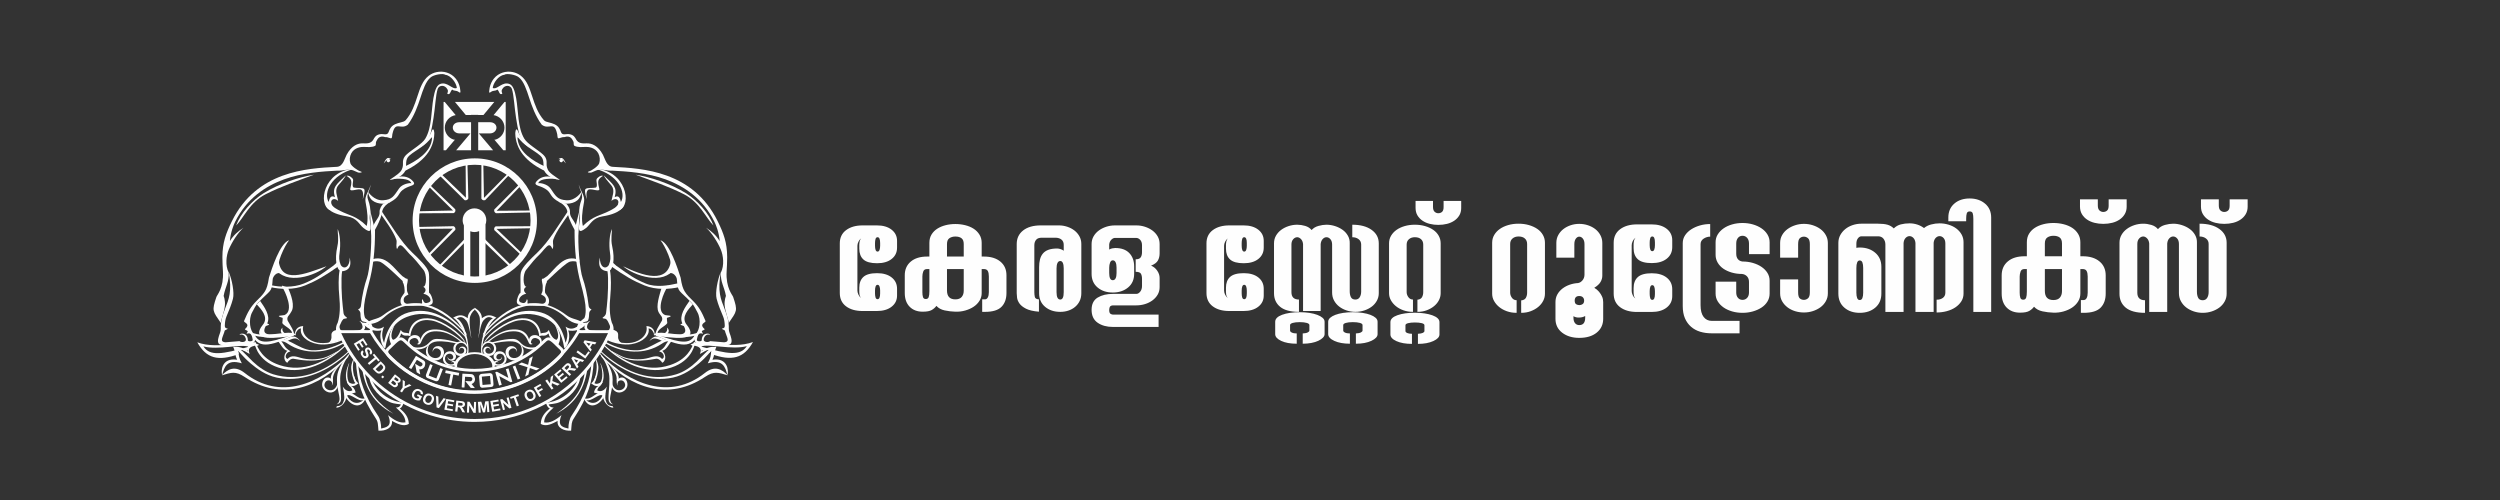 <?xml version="1.0" encoding="UTF-8"?>
<!DOCTYPE svg PUBLIC "-//W3C//DTD SVG 1.1//EN" "http://www.w3.org/Graphics/SVG/1.1/DTD/svg11.dtd">
<!-- Creator: CorelDRAW 2020 (64-Bit) -->
<svg xmlns="http://www.w3.org/2000/svg" xml:space="preserve" width="150mm" height="30mm" version="1.1" style="shape-rendering:geometricPrecision; text-rendering:geometricPrecision; image-rendering:optimizeQuality; fill-rule:evenodd; clip-rule:evenodd"
viewBox="0 0 15000 3000"
 xmlns:xlink="http://www.w3.org/1999/xlink"
 xmlns:xodm="http://www.corel.com/coreldraw/odm/2003">
 <rect x="0" y="0" width="15000" height="3000" fill="#333333" stroke="none"/>
 <defs>
  <style type="text/css">
   <![CDATA[
    .fil0 {fill:#FEFEFE}
    .fil1 {fill:#FEFEFE;fill-rule:nonzero}
   ]]>
  </style>
 </defs>
 <g id="Layer_x0020_1">
  <g id="_2031689060672">
   <path class="fil0" d="M1554.77 2069.43c-60.65,-37.8 -244.27,32.7 -370.98,-15.61 53.95,97.26 125.36,115.53 248.13,70.92 1.64,-0.59 -4.8,-19.55 -3.14,-20.17 2.58,-0.95 14.52,15.77 17.21,14.87 6.85,-2.27 -7.81,-18.89 -0.18,-22.18 3.11,-1.32 28.27,11 31.49,9.53 4.69,-2.1 9.5,-4.34 14.39,-6.65 1.06,-1.6 -9.09,-9.61 33.58,-37.69 4.07,-2.67 6,18.86 10.53,16.59 6.22,-3.09 12.54,-6.3 18.97,-9.61zm-63.2 11.31c-41.99,-19.14 -183.59,21.94 -271.38,-2.52 38.76,60.1 113.95,47.75 271.38,2.52z"/>
   <path class="fil0" d="M3569.35 1012.05c188.07,9.22 224.54,218.99 146.25,248.96 -7.76,-15.96 -7.58,-30.09 -5.4,-44.16 3.14,-20.23 -19.11,-32.02 -41.49,-11.63 5.96,-31.72 17.4,-54.43 7.27,-79.44 -7.86,-19.45 -35.95,-39.01 -53.75,-73.81 58.18,56.14 82.92,70.39 65.89,131.15 25.79,-15.87 33.27,9.72 37.32,28.88 32.33,-53.92 -12.6,-163.89 -156.09,-199.95z"/>
   <path class="fil0" d="M3618.08 1055.21c-12.91,-6.12 -35.12,11.05 -38.8,20.83 -3.67,9.8 10.14,45.5 -5.85,49.56 -16,4.08 -52.13,-1.51 -60.95,9.33 -8.81,10.84 8.63,61.5 8.63,61.5 0,0 -8.79,-43.04 6.86,-56.55 15.67,-13.5 67.15,14.33 68.29,-4.57 -3.69,-15.9 -9.99,-36.96 -5.21,-52.94 3.49,-11.63 15.12,-19.15 27.03,-27.16z"/>
   <path class="fil0" d="M3488.37 1151.26c0,0 0.11,19.42 -14.63,40.22 -23.32,32.97 -83.81,38.26 -116.54,21.6 -56.62,-28.81 -47.81,-51.26 -75.21,-72.95 -14.56,-11.52 -34.49,-19.63 -49.97,-24.7 -25.83,-8.45 -24.83,-18.09 -1.76,-38.06 16.39,-14.19 55.64,-32.06 112.99,-3.91 -68.84,-4.35 -106.95,3.59 -114.11,26.06 7.82,-3.56 54.5,3.37 73.28,30.47 32.79,47.36 41.48,67.85 95.82,71.59 56.35,3.89 90.13,-50.32 90.13,-50.32z"/>
   <path class="fil1" d="M3265.52 997.11c-68.12,-31.53 -147.14,-81.12 -159.31,-157.52 -3.99,-25.11 1.52,-14.99 14.85,0.53 18.93,22.05 42.83,38.23 56.01,47.05l-33.23 -37.36c-14.22,-20.3 -26.46,-36.48 -38.96,-68.63 -10.48,-17.36 -13.45,14.26 -13.31,19.37 1.35,48.93 17.72,91.25 46.9,127.91 32.07,40.36 79.66,73.83 139.85,101.68l-12.8 -33.03z"/>
   <path class="fil0" d="M3350.35 954.97c0,0 6.18,-4.85 15.99,-6.9 9.79,-2.06 17.71,9.24 26.21,26.8 8.46,17.55 -13.6,-19.33 -25.49,-20.18 -11.87,-0.84 -16.71,0.28 -16.71,0.28z"/>
   <path class="fil0" d="M3378.33 962.43c0.2,0.77 -2.18,12.6 -12.57,11.09 -6.81,-0.98 -12.6,-10.98 -7.16,-15.97l4.93 -4.51 8.51 0.75c0,0 6.08,7.91 6.29,8.64z"/>
   <path class="fil0" d="M2128.14 1012.05c-188.07,9.22 -224.54,218.99 -146.26,248.96 7.78,-15.96 7.59,-30.09 5.41,-44.16 -3.14,-20.23 19.11,-32.02 41.48,-11.63 -5.95,-31.72 -17.4,-54.43 -7.26,-79.44 7.86,-19.45 35.94,-39.01 53.75,-73.81 -58.18,56.14 -82.92,70.39 -65.89,131.15 -25.79,-15.87 -33.27,9.72 -37.33,28.88 -32.32,-53.92 12.61,-163.89 156.1,-199.95z"/>
   <path class="fil0" d="M2079.41 1055.21c12.91,-6.12 35.12,11.05 38.8,20.83 3.67,9.8 -10.14,45.5 5.84,49.56 16.01,4.08 52.14,-1.51 60.97,9.33 8.8,10.84 -8.64,61.5 -8.64,61.5 0,0 8.79,-43.04 -6.86,-56.55 -15.67,-13.5 -67.15,14.33 -68.29,-4.57 3.69,-15.9 10.01,-36.96 5.21,-52.94 -3.49,-11.63 -15.13,-19.15 -27.03,-27.16z"/>
   <path class="fil0" d="M2209.11 1151.26c0,0 -0.11,19.42 14.64,40.22 23.32,32.97 83.81,38.26 116.53,21.6 56.63,-28.81 47.8,-51.26 75.22,-72.95 14.56,-11.52 34.49,-19.63 49.97,-24.7 25.82,-8.45 24.83,-18.09 1.76,-38.06 -16.39,-14.19 -55.65,-32.06 -113,-3.91 68.85,-4.35 106.95,3.59 114.1,26.06 -7.8,-3.56 -54.48,3.37 -73.26,30.47 -32.8,47.36 -41.49,67.85 -95.82,71.59 -56.35,3.89 -90.14,-50.32 -90.14,-50.32z"/>
   <path class="fil1" d="M2431.97 997.11c68.12,-31.53 147.14,-81.12 159.31,-157.52 3.99,-25.11 -1.52,-14.99 -14.85,0.53 -18.93,22.05 -42.83,38.23 -56.02,47.05l33.24 -37.36c14.23,-20.3 26.46,-36.48 38.96,-68.63 10.48,-17.36 13.45,14.26 13.3,19.37 -1.35,48.93 -17.72,91.25 -46.87,127.91 -32.09,40.36 -79.68,73.83 -139.87,101.68l12.8 -33.03z"/>
   <path class="fil0" d="M2347.14 954.97c0,0 -6.2,-4.85 -16,-6.9 -9.78,-2.06 -17.71,9.24 -26.2,26.8 -8.47,17.55 13.6,-19.33 25.49,-20.18 11.87,-0.84 16.71,0.28 16.71,0.28z"/>
   <path class="fil0" d="M2319.16 962.43c-0.21,0.77 2.18,12.6 12.57,11.09 6.81,-0.98 12.6,-10.98 7.16,-15.97l-4.94 -4.51 -8.5 0.75c0,0 -6.08,7.91 -6.29,8.64z"/>
   <path class="fil0" d="M2661.34 611.69l7.06 0 65.69 79.05c-36.89,5.52 -65.37,37.1 -65.37,74.91l0 0c0,33.44 22.32,62.02 53.03,71.96 0.49,0.17 7.17,0.31 7.65,0.46l-53.82 63.46 -14.24 0 0 -289.84zm68.44 0l235.98 0 -64.89 78.2 -31.71 0 0 -0.51 -1.02 0 -40.74 0 -1.01 0 0 0.51 -31.72 0 -64.89 -78.2zm297.36 0l7.06 0 0 289.84 -14.24 0 -53.83 -63.46c0.5,-0.15 7.17,-0.29 7.66,-0.46 30.71,-9.94 53.04,-38.52 53.04,-71.96l0 0c0,-37.81 -28.49,-69.39 -65.38,-74.91l65.69 -79.05zm-68.56 289.84l-89.42 0 0 -18.48 0 -17.87 0 -131.89 71.24 0c21.1,0 38.38,13.29 38.38,32.36l0 0c0,19.04 -17.28,34.62 -38.38,34.62l-67.5 0 18.31 21.64 67.37 79.62zm-132.19 0l-89.44 0 67.38 -79.62 18.32 -21.64 -67.51 0c-21.11,0 -38.38,-15.58 -38.38,-34.62l0 0c0,-19.07 17.27,-32.36 38.38,-32.36l71.25 0 0 131.89 0 17.87 0 18.48z"/>
   <path class="fil1" d="M2956.47 527.99c1.86,-27.87 33.97,-75.34 68.97,-79.11 13.45,-10.75 70.73,-0.51 88.07,15.39 29.1,22.53 46.49,76.69 61.37,122.25 16.31,49.99 37.72,110.81 75.78,161.79 43.36,33.45 72.97,-24.38 90.84,49.54 4.02,9.84 1.44,27.84 7.36,31.28 5.91,3.43 20.33,-7.68 35.87,-6.28 40.96,-13.6 48.75,15.18 55.44,25.97 4.51,7.29 -1.32,21.49 6.66,26.11 17.6,10.16 48.07,7.27 65.96,6.44 17.08,-0.82 57.98,3.17 76.83,38.31 10.05,18.74 11.77,41.28 5.63,60.03 -5.43,16.52 -43.81,44.23 -63.64,49.6 -14.45,6.08 10.7,8.18 17.21,5.74 8.21,-3.07 19.44,-8.32 28.83,-12.43 29.11,-12.7 62.05,3.6 94.63,1.15 88.94,4.53 211.28,12.13 321.66,52.57 109.16,39.99 222.8,113.41 292.38,253.66 8.77,17.69 28.09,64.08 31.75,116.44 -21.4,-34.75 -47.74,-58.21 -81.46,-80.16 33.23,29.51 69.49,86.19 88.11,130.56 15.28,36.32 22.31,95.8 0.66,138.41 -3.3,57.62 20.23,83.94 30.34,140.51 0,0.05 -10.87,24.67 -7.67,57.83 3.88,40.03 26.26,90.91 23.71,105.12 49.99,-73.26 55.65,-72.72 27.16,-157.15 -4.14,-12.24 -44.79,-54.32 -39.15,-152.86 1.53,-26.67 3.06,-53.36 3.2,-80.8l0 -0.07 0.01 -7.14 0 -0.07c-0.18,-41.83 -5.41,-77.06 -15.26,-111.22 -9.81,-34.06 -24.07,-66.71 -42.4,-103.63 -74.26,-149.73 -186.31,-228.73 -303.07,-271.49 -115.53,-42.32 -234.57,-48.69 -325.82,-53.37 -37.35,-1.88 -45.84,-48.26 -58.94,-72.66 -29.41,-54.74 -67.73,-69.57 -98.37,-68.14 -24.78,1.16 -47.25,0.94 -61.09,-21.44 -8.13,-14.71 -15.38,-29.34 -41.56,-33.7 -20.55,-3.42 -42.11,10.01 -50.46,-12.24 -6.14,-16.39 -13.33,-35.59 -38.97,-47.4 -12.03,-5.54 -22.96,-8.23 -33.2,-10.76 -12.46,-3.05 -23.61,-5.78 -30.42,-13.56 -37.54,-42.82 -54.38,-94.39 -69.65,-141.16 -16.64,-50.98 -31.61,-96.76 -69.13,-125.81 -13.86,-10.72 -30.32,-18.02 -47.66,-21.61 -20.04,-4.13 -41.3,-3.25 -61.15,3.15 -20.07,6.47 -38.68,18.49 -53.14,36.59 -11.41,14.3 -20.16,32.37 -24.83,54.37l-2.51 18.37c-1.65,11.96 0.6,13.9 9.94,6.98 15.7,-11.64 26.14,-3.67 38.95,-14.52 11.93,9.68 11.63,34.23 28.09,25.91 5.36,-2.71 -7.88,-11.26 0.15,-26.64 15.88,-30.39 51.05,-26.03 58.82,-3.17 11.93,35.1 15.62,116.73 25.03,174.18 5.76,35.03 10.94,66.77 16.46,87.91l0 0.07 0.04 0.11c22.35,85.27 84,97.5 129.57,138.75 25.89,23.4 14.96,53.74 21.03,82.95 4.63,22.37 40.04,56.08 94.64,62.19 4.15,-1.62 -44.6,-27.99 -63.21,-49.97 -13.58,-16.02 -15.44,-36.14 -15.13,-42.92l0 -0.07c1.18,-24.94 -1.26,-41.16 -23.14,-60.96 -30.12,-27.25 -91.49,-61.93 -110.55,-93.19 -40.67,-66.63 -35.36,-167.66 -49.02,-243.66 -7.59,-42.24 -18.01,-75.21 -38.32,-84.08 -44.5,-19.45 -74.6,35.55 -102.23,23.21z"/>
   <path class="fil1" d="M4325.1 1631.82c-19.62,44.74 -34.76,123.94 -25.41,160.42 9.19,35.86 23.24,69.5 38.63,106l-0.01 0.01 0.06 0.15 0.07 0.07c6.85,16.35 9.41,34.85 10.03,52.87 0.23,7.06 1.76,17.65 -17.31,20.28 -0.13,4.14 17.62,8.76 18.43,12.8 2.89,14.43 10.52,28.07 13.65,40.06l2.06 7.72c5.73,20.81 -16.88,21.66 -22.38,21.47l-82.81 -6.88c-1.54,6.15 -45.28,12.84 -36.9,-16.88 3.65,-13.01 17.08,-28.18 36.14,-20.9 2.15,-9.96 -48.12,-17.65 -48.96,32.34 -0.16,9.41 -29.37,8.32 -29.36,-1.54 5.4,-35.98 15.14,-45.53 36.37,-36.79 1.7,-3.13 -7.68,-12.39 -6.42,-15.35 2.49,-5.92 15.44,-6.13 17.12,-12.82 -38.13,-33.13 9.19,-38.64 4.96,-49.04 -21.27,-52.02 -39.81,-85.61 -75.45,-120.87 -16.39,-16.18 -37,-35.34 -50.21,-57.55 -9.7,-16.31 -16.97,-36.88 -23.78,-81.89 -16.65,-51.84 -64.97,-206.11 -120.86,-224.03 6.79,7.92 15.28,21.46 23.82,37.36 4.1,7.61 8.19,15.79 12.11,24.15 16.99,36.21 30.63,76.05 25.84,90.63 -3.55,10.86 -9.6,26.11 -8.19,36.24 0.52,3.92 -8.88,16.36 -5.62,13.85 23.88,-18.29 51.05,16 50.78,34.59 5.34,79.04 11.27,57.76 87.15,138.03 16.76,17.71 24.78,38.17 35.97,57.84 11.47,20.14 15.3,49.65 12.08,76.28 -0.67,5.65 -1.66,11.07 -2.93,16.1 -1.23,4.92 -2.77,9.62 -4.6,13.97 -1.01,2.37 -2,4.44 -2.92,6.16l-3.09 5.69 -0.03 -0.02c-9.29,17.03 -15.98,29.33 -16.41,41 -0.81,22.26 12.89,31.8 52.28,33.21l127.43 4.58c32.16,1.13 42.49,-5.42 43.24,-25.93 0.26,-6.94 -1.59,-13.68 -4.09,-22.71 -1.16,-4.22 -1.61,-5.68 -2.04,-7.34 -2.78,-10.56 -11.22,-25.67 -10.72,-42.07 1.41,-45.82 -11.27,-83.56 -26.06,-121.5 -21.59,-55.44 -43.22,-102.84 -21.66,-219.76z"/>
   <path class="fil1" d="M3971.05 1721.97c-14.01,48.15 -37.68,116.13 -19.26,151.46 9.9,20.1 27.25,26.56 19.96,50.14l-0.02 -0.01c-7.37,15.23 -53.62,79.09 -33.35,91.75l-0.01 0.03c3.12,1.95 6.65,2.98 10.63,3.05 62.21,1.15 266.96,46.33 166.33,-76.6 -26.36,-42.24 13.84,-85.53 41.29,-115.31l-19.63 -21.29c-24.85,35.83 -63.99,88.7 -43.41,134.17 1.73,3.83 -12.97,4.87 -10.4,9.02 1.14,1.79 19.11,6.68 20.21,8.71 37.55,68.88 -60.76,47.45 -100.56,47.22 13.81,-13.06 12.43,-26.12 -0.16,-39.18 6.62,31.93 -25.05,44.7 -55.42,40.24 -11.66,-28.24 47.77,-48.33 56.55,-67.07 0,-0.02 -4.14,-30.61 -1.47,-31.39 52.63,-15.46 -4.56,-13.45 -11.89,-16.59 -58.85,-25.09 -5.17,-140.33 16.78,-174.1l-3.38 -2.16c-10.36,3.44 -21.66,9.21 -32.79,7.91z"/>
   <path class="fil1" d="M4066.43 1700.16c-52.57,12.05 -129.13,26.83 -191.82,1.07 -63.33,-26.04 -94.75,-47.91 -177.15,-107.02 -1.98,-1.41 -24.66,-22.68 -26.69,-24.14l-11.55 22.6c93.03,65.16 139.57,91.92 207.17,119.69 69.7,28.66 150.44,23.73 210.75,9.92l-10.71 -22.12z"/>
   <path class="fil0" d="M4026.45 1556.75c-14.99,153.02 -171.39,97.46 -287.75,40.74 63.78,56.31 245.52,118.38 307.98,11.43 0,0 -21.56,-53.49 -20.23,-52.17z"/>
   <path class="fil1" d="M4103.23 1165.32c-93.9,-47.58 -184.66,-77.76 -289.45,-116.99 82.6,12.15 207.99,52.03 302.57,111.17 66.83,41.81 137.16,119.21 164.38,193.4 -45.36,-44.42 -80.6,-138.46 -177.5,-187.58z"/>
   <path class="fil1" d="M3477.96 1253.74c-0.23,11.86 -30.54,119.85 -30.55,131.51 -0.23,112.98 9.44,217.73 39.13,323.85 2.7,9.78 13.15,47.27 20.11,83.71 9.84,51.51 10.38,91.19 -0.15,115.45 -25.52,20.02 -41.41,34.55 -43.38,52.07 -2.07,18.45 -3.96,27.14 5.72,31.84l1.21 -2.11 191.69 0c-1.59,3.67 -3.25,7.32 -4.89,10.96 12.78,-0.92 21.52,-3.51 23.19,-9.47 0.05,-0.15 7.08,-28.23 -8.71,-54.94 -14.34,-43.81 -15.57,-98.42 -9.35,-161.69 4.81,-49.2 5.53,-113.15 -2.06,-152.51 13.52,-8.8 32.88,-57.08 12.87,-146.6 -9.58,-42.85 0.32,-85.32 -1.54,-101.83 -13.78,32.33 -18.87,90.31 -11.25,142.98 3.99,27.43 4.17,46.21 -7.18,73.47 -21.5,31.47 -56.07,8.57 -53.08,-45.04 -19.7,74.5 29.89,80.65 45.04,82 7.54,38.98 2.65,160.13 -3.83,210.8 -1.15,13.72 -3.34,26 -4.36,38.22 -1.68,20.3 -21.59,27.66 -21.38,30.75 0.38,5.52 21.85,3.28 23.33,9.23 9.52,9.29 11.75,19.33 17.53,30.59 8.64,14.62 1.83,28.9 -4.27,35.21 -10.38,10.73 -74.96,4.46 -89.72,2.09 -61.02,-1.4 -38.71,-44.7 -20.58,-58.7 -14.86,4.01 -51.03,27.79 -27.32,55.19 -27.62,6.87 -34.87,2.11 -38.38,-7.26 9.78,-52.38 41.92,-37.7 50.63,-48.61 5.55,-7 8.01,-22.14 8.2,-41.89 0.17,-20.92 18.42,-24.83 13.22,-27.11 -14.56,-6.38 -15.6,-17.7 -16.22,-23.36 -3.36,-30.56 -9.25,-64.14 -16.01,-93.91 -3.05,-13.45 -6.26,-26.18 -9.39,-37.46 -3.23,-11.56 -6.4,-21.54 -9.33,-29.29l-0.07 -0.22 -0.04 -0.06c-18.6,-49.6 -31.81,-217.73 -25.01,-286.54l6.18 -131.32zm18.83 417.86l0 0 0 0z"/>
   <path class="fil1" d="M3407.25 1267.75c-58,84.57 -112.69,180.47 -184.88,249.34 -35.73,34.11 -89.72,84.4 -96.97,116.61l-0.03 0.14 -0.07 0.08c-3.44,15.46 -2.93,38.53 -2.4,61.95 0.6,27.7 1.26,54.42 -0.46,62.77l-3.5 0.32 -0.07 0.13c-2.54,3.49 -4.74,7.12 -6.67,10.8 -1.88,3.6 -3.5,7.25 -4.86,10.81 -22.04,57.6 16.46,50.4 50.58,52.08 19.16,0.96 42.79,2.41 61.8,2.41 37.5,0 69.25,2.02 71.79,-13.05l0.01 -0.18 1.64 -4.03c6.17,-30.32 -12.18,-43.96 -22.21,-60.45 -4.02,-18.85 2.34,-54.06 9.17,-61.85l0.06 -0.07 0.05 -0.02 -0.02 0c1.04,-1.19 -0.22,-7.96 2.5,-10.53 27.58,-26.09 61.69,-59.03 91.86,-84.27 13.67,-11.4 34.9,-28.98 47.63,-31.43 12.56,-2.43 26.64,-3.65 44.18,3.14l11.25 -12.43c-24.09,-9.31 -44.46,-11.84 -63.84,-8.11 -19.24,3.72 -36.51,13.44 -54.71,28.67 -25.93,21.65 -52.71,55.59 -75.34,75.84 -4.24,3.77 -17.12,10.56 -20.65,13.93 -3.46,3.23 -7.82,0.39 -9.66,2.49l-0.08 0.06 -0.02 0.04 0 0c-7.51,8.65 4.31,30.11 2.89,47.78 -1.69,20.98 3.24,21.68 -9.48,46.32 16.53,8.03 32.68,16.73 27.95,40.05 -5.98,29.68 -79.44,14.86 -96.46,14.86 -25.89,9.61 -4.24,-18.78 -17.02,-27.14 -8.44,36.41 -30.61,19.84 -37.3,19.32 -23.11,-11.4 -1.41,-46.1 33.44,-51.54 -21.99,-18.28 -12.73,-35.16 0.84,-41.77 -21.85,-3.3 -21.84,-75.8 -1.69,-101.19 35.35,-44.56 52.64,-65.88 83.35,-95.18 10.13,-9.66 40.46,-50.19 52.38,-52.68 19.89,-4.14 21.19,38.59 25.95,13.66 3.85,-20.16 -4.92,-31.38 2.69,-51.26 19.47,-50.8 63.69,-108.27 90.16,-147.06l-3.78 -19.36z"/>
   <path class="fil0" d="M3346.08 1207.95c0,0 53.56,19.92 59.22,66.22 5.66,46.3 52.83,123.34 52.83,123.34 14.41,-62.7 -41.33,-82.64 -38.2,-124.93 1.45,-19.8 -13.4,-42.64 -23.58,-51.91l-50.27 -12.72z"/>
   <path class="fil0" d="M3472.37 1107.52c4.86,29.91 27.91,60.23 17.75,87.74 -27.73,74.96 -5.58,85.65 -11.84,127.33 -8.61,57.34 -10.41,83.45 38.4,45.24 26.41,-20.69 36.79,-59.91 98.95,-69.72 117.39,-18.5 126.57,-65.18 126.29,-65.43l-20.62 -17.62c-0.25,10.16 -5.07,-6.47 -7.83,0.92 -10.42,27.91 -36.26,38.55 -58.87,50.3 -51.02,26.59 -94.19,27.25 -157.32,89.62 -9.38,-37.89 -4.9,-82.11 6.87,-143.83 6.83,-36 -18.42,-61.51 -31.78,-104.55z"/>
   <path class="fil0" d="M3396.05 1889.3c-176.23,-135.46 -355.74,-62.82 -493.63,106.49 -5.59,6.88 -2.55,11.34 -8.05,18.56 142.71,-168.09 336.13,-258.84 503.04,-106.35 47.08,43 84.21,32.38 126.62,45.43 -59.82,-47.03 -84.57,-30.77 -127.98,-64.13z"/>
   <path class="fil0" d="M3525.27 1937.7c-41.16,-13.46 -74.71,62.7 -132.01,22.02 15.06,36.28 13.99,63.04 -0.04,97.27 -0.59,1.42 -20.08,-147.89 -147.2,-182.39 -127.74,-34.67 -245.58,28.25 -344.73,145.87 -4.82,5.7 -2.19,9.19 -6.92,15.17 105.48,-120.21 229.83,-184.97 361.57,-134.29 86.39,33.24 115.35,104.61 129.13,184.09 3.51,20.26 45.6,-46.58 24.14,-103 73.73,14.4 109.51,-42.57 116.06,-44.74z"/>
   <path class="fil0" d="M2903.3 2058.91c40.15,-53.91 133.73,-123.2 205.52,-136.12 62.58,-11.28 119.11,15.35 126.72,95.03 21,-11.44 32.3,6.69 55.23,-17.17 4.5,19.74 15.13,32.98 29.25,48.2 1.97,1.67 4.04,3.48 6.22,5.44l20.17 19.47c20.97,-36.57 22.77,-75.77 -18.78,-127.53 22.14,44.4 28.58,79.41 11.64,92.6 -21.03,-4.46 -35.89,-29.24 -46.54,-59.17 -13.25,22.9 -31.35,14.31 -48.47,20.99 -11.83,-77.58 -73.8,-99.81 -136.65,-88.44 -67.4,12.18 -175.57,84.76 -202.37,140.97 0,0 0.97,6.68 -1.94,5.73z"/>
   <path class="fil1" d="M2938.66 2057.41c1.61,0.93 75.98,-23.77 136.87,-23.86 47.18,-0.05 43.16,39.26 93.26,49.34 16.09,3.25 36.63,4.21 51.65,-3.26 24.23,-12.01 29.85,-39.82 -0.7,-49.89 -20.49,-6.75 -34.1,7.13 -34.44,28.81 -20.07,-2.63 -16.18,-55.71 33.99,-47.08 27.13,7.43 35.89,31.48 29.22,52.08 -11.71,10.98 -23.87,21.5 -36.46,31.51 -13.68,2.88 -29.63,1.56 -42.89,-1.17 -44.92,-9.28 -47.42,-41.63 -94.18,-45.26 -41.73,-3.25 -89.32,6.16 -115.26,12.29 -9,2.12 9.76,9.65 -10.46,-0.54l-10.6 -2.97z"/>
   <path class="fil0" d="M2924.51 2047.93c44.5,-35.17 92.66,-69.68 154.74,-71.26 30.82,-0.78 75.53,3.06 94.43,57.87 1.96,5.67 5.13,13.07 9.95,20.14 3.68,5.37 9.62,9.76 13.55,8.63 -16.88,9.08 -22.95,-2.1 -26.75,-11.53 -19.71,-48.71 -46.11,-64.61 -91.81,-64.02 -61.71,0.77 -111.79,32.07 -153.45,70.18l-0.66 -10.01z"/>
   <path class="fil0" d="M3112.21 2056.11c22.67,23.13 22.84,54.29 11.7,71.55 -19.43,30.05 -69.85,27.78 -71.64,-6.74 -5.06,-29.84 42.64,-47.46 48.69,-9.27 3.05,-17.17 -8.35,-30.77 -23.07,-33.98 -33.91,-7.39 -52.99,25.69 -40.97,54.51 16.38,39.3 66.53,35.99 87.79,16.15 23.69,-22.07 26.01,-63.45 -12.5,-92.22z"/>
   <path class="fil0" d="M2897.19 2120.14c-4.82,0.95 -10.24,-3.77 -10.42,-5.67 -4.99,-50.69 20.71,-182.32 70.28,-203.72 -26.81,-17.42 -42.68,-3.57 -57.21,13.01 -17.54,20.03 -26.87,102.14 -30.36,104.89 0,-5.94 13.45,-70.95 9.45,-118.27 -1.61,-19 -15.35,-40.79 -30.18,-52.26l0 -11.39c26.36,16.53 42.46,35.39 42.46,62.4 26.04,-17.93 46.04,-26.62 87.43,-3.01 -52.33,28.54 -98.49,163.76 -81.45,214.02z"/>
   <path class="fil0" d="M4230.52 2261.1c-220.89,147.46 -445.87,68.38 -618.7,-115.96 -7.04,-7.49 -3.2,-12.34 -10.1,-20.2 178.88,183.02 418.43,278.94 627.61,112.95 59,-46.83 101.91,-23.15 136.98,14.03 -56.15,-16.57 -81.4,-27.15 -135.79,9.18z"/>
   <path class="fil0" d="M4364.25 2250.83c-11.81,-47.93 -27.76,-98.6 -117.66,-70.8 18.86,-36.24 15.94,-39.63 22.62,-78.25 0.13,-0.84 -25.17,36.04 -76.54,79.4 -37.5,31.65 -88.43,69.77 -155.58,84.39 -134.79,29.33 -284.09,-22.49 -404.82,-126.96 -11.46,-9.91 -22.33,-20.1 -32.97,-30.41 1.05,-1.67 2.12,-3.34 3.18,-5.03 11.15,10.69 22.63,21.22 35.05,31.3 124.59,101.33 269.62,157.6 420.09,111.43 45.65,-14.02 88.76,-43.88 122.61,-76.15 46.37,-44.24 79.76,-90.99 118.33,-89.34 -17.72,42.05 -8.23,44.59 -23.87,77.98 92.42,-14.41 98.71,67.43 89.56,92.44z"/>
   <path class="fil0" d="M4259 2103.78c-9.96,-15.49 -42.42,13.67 -59.71,19.49 17.34,-36.26 -10.51,-44.34 -32.49,-49.47 -1.88,-0.42 -19.25,104.31 -165.6,138.95 -127,30.07 -268.06,-30.29 -380.45,-140.45 0.99,-1.77 1.96,-3.56 2.96,-5.33 116.91,107.38 254.87,170.92 397.3,123.36 99.5,-33.21 129.59,-99.6 142.92,-138.06 20.33,2 59.93,22.58 45.57,55.99 32.77,-27.63 69.52,-29.58 80.97,-25.56l-31.47 21.08z"/>
   <path class="fil0" d="M3642.16 2032.45c41.32,18.78 104.73,31.71 149.53,23.55 59.43,-10.86 97.65,-54.99 86.57,-99.41 15.38,0.19 54.84,7.01 49.14,60.85 -3.32,-21.56 -16.46,-47.14 -36.3,-46.78 10.29,38.72 -31.57,82.75 -102.61,94.34 -44.6,7.27 -105.93,-4.37 -147.16,-25.4 -1.05,-0.44 -1.79,-0.91 -2.3,-1.41 0.97,-1.92 1.97,-3.84 2.94,-5.78 0.07,0.01 0.14,0.03 0.19,0.04z"/>
   <path class="fil0" d="M3673.44 2112.39c21.6,13.19 54.04,31.51 79.57,40.12 64.36,21.66 148.62,6.53 182.94,0.07 13.66,-2.57 30.95,11.07 37.33,23.77 13.27,-2.44 34.19,-39.01 -1.05,-73.09 -10.64,2.79 -15.59,2.96 -16.34,4.93 7.62,2.83 13.76,5.3 18.78,10.77 11.93,12.95 11.42,30.7 -2.57,34.62 -22.89,-26.01 -52.43,-13.96 -81.45,-5.82 -37.66,10.6 -92.92,11.54 -136.82,-1.21 -27.33,-7.94 -56.57,-26.16 -81.17,-38.67 -4.41,2.82 -0.66,3.62 0.78,4.51z"/>
   <path class="fil0" d="M3971.5 2105.88c33.55,-8.24 44.19,-51.05 62.44,-61.97 -41.63,-40.34 -127.43,54.55 -207.74,57.77 -57.07,2.31 -125.87,-13.59 -193.34,-51.54 -1.3,2.44 -2.6,4.87 -3.91,7.29 109.04,63.87 240.11,73.26 341.97,4.94 12.35,-8.28 24.81,-15.41 38.71,-14.41 -21.33,23.18 -15.04,35.84 -55.22,59.84l17.09 -1.92z"/>
   <path class="fil0" d="M3895.4 2046.01c23.04,-16.09 28.62,-24.9 80.53,1.37l14.81 -9.97c-48.67,-23.97 -63.78,-28.17 -95.34,8.6z"/>
   <path class="fil0" d="M4142.55 2067.82c61.34,-38.25 247.11,33.08 375.3,-15.79 -54.58,98.38 -126.82,116.87 -251.02,71.74 -1.66,-0.6 4.86,-19.78 3.18,-20.41 -2.62,-0.96 -14.69,15.96 -17.41,15.05 -6.93,-2.3 7.9,-19.11 0.18,-22.44 -3.15,-1.34 -28.6,11.13 -31.85,9.65 -4.76,-2.14 -9.62,-4.4 -14.56,-6.73 -1.08,-1.63 9.19,-9.73 -33.98,-38.13 -4.12,-2.7 -6.07,19.07 -10.65,16.78 -6.29,-3.13 -12.69,-6.38 -19.19,-9.72zm63.92 11.43c42.5,-19.36 185.75,22.21 274.54,-2.54 -39.19,60.8 -115.26,48.3 -274.54,2.54z"/>
   <path class="fil0" d="M3921.52 2006.58c44.39,-32.78 178.78,28.34 271.54,-13.52 -40.94,102.83 -105.19,90.86 -271.54,13.52zm44.67 10.26c30.75,-16.59 135.97,18.55 200.22,-2.65 -28.36,52.09 -84.97,41.83 -200.22,2.65z"/>
   <path class="fil0" d="M3562.42 2162.21c-6.65,128.49 -33.71,217.37 -119.7,348.6 -14.67,22.39 -12.39,35.18 -15.98,73.06 -41.79,3.29 -86.22,-15.9 -81.05,-58.17 -28.26,14.39 -68.27,37.97 -101.24,17.45 1.57,-42.03 24.31,-67.03 54.59,-92.91 -8.86,-1.7 -16.11,-11.7 -23.29,-32.25 12.33,-3.56 42.38,-6.5 72.59,-20.39 45.5,-20.91 97.23,-59.52 122.79,-130.11 4.03,-4 8.05,-8.03 12.02,-12.1 -6.12,76.22 -73.23,134.66 -124.45,157.25 -27.22,12.01 -59.54,11.19 -66.71,14.45 5.51,13.68 16.93,18.32 30.13,17.86 -28.31,26.32 -57.02,51.09 -57.41,89.26 34.6,6.79 71.75,-15.46 104.48,-43.69 -30.68,71.27 15.95,73.66 41.42,80.82 -0.69,-27.18 6.51,-58.94 18.25,-76.12 83.49,-122.49 112.78,-217.37 119.87,-314.93 4.66,-5.96 9.19,-12 13.69,-18.08z"/>
   <path class="fil0" d="M3336.88 2482.73c90.39,-47.46 167.47,-123.22 187.75,-272.85 -5.34,6.29 -10.76,12.53 -16.3,18.67 -9.49,125.32 -88.14,195.46 -171.45,254.18z"/>
   <path class="fil0" d="M3673.08 2274.77c-5.9,29.58 8.53,54.52 24.83,62.8 28.35,14.44 64.43,-12.12 49.63,-40.51 -10.22,-26.29 -53.62,-16.96 -40.23,16.49 -10.26,-12.2 -8.23,-28.65 1.13,-38.42 21.53,-22.53 51.06,-5.49 55.67,23.37 6.3,39.38 -32.19,61.33 -57.14,55.94 -27.77,-6 -48.84,-37.84 -33.89,-79.67z"/>
   <path class="fil0" d="M3595.58 2114.04c20.83,22.07 54.35,62.89 71.95,112.55 7.77,21.93 9.2,45.66 7.67,70.75 -1.68,27.57 -7.85,51.61 -13.06,78.3 -3.69,18.85 -3.54,39.79 16.31,50.47 -22.21,-4.05 -26.99,-18.58 -27.28,-33.7 -0.51,-27.83 3.35,-56.73 4.63,-84.57 1.15,-25.2 1.37,-49.04 -2.3,-66.85 -11.56,-56.06 -33.14,-89.72 -59.72,-124.11 0.61,-0.94 1.21,-1.9 1.8,-2.84z"/>
   <path class="fil0" d="M3572.89 2147.72c7.6,14.25 15.56,32.94 17.17,51.01 2.26,25.55 -10.08,79.9 -23.79,99.61 -5.77,8.3 -0.75,-15.12 -0.86,-16 1.34,-3.98 2.56,-7.89 3.71,-11.74 14.68,-49.24 14.26,-88.73 2.25,-120.76l1.52 -2.12z"/>
   <path class="fil0" d="M3546.82 2299.45c16.83,13.8 27.46,19.72 44.91,15.89 -11.28,5.41 -22.84,16.13 -28.22,39.66 10.84,2.56 39.98,13.78 52.67,2.97 -1.72,23.74 6.95,48.67 20.43,64.53 13.47,15.84 30.74,25.21 44.09,22.97 -2,-0.87 -3.06,-8.4 -5.33,-8.56 -26.7,-1.94 -34.82,-12.92 -41.08,-33.89 -5.83,-19.51 -0.9,-48.63 6.49,-83.21 -21.98,33.04 -44.6,29.34 -57.55,22.24 7.6,-25.73 20.68,-23.62 33.1,-50.56 -17.19,2.13 -33.76,20.07 -51.55,6.37 6.18,-10.9 13.57,-34.58 9.21,-45.49 -9.06,31.22 -18.73,41.84 -27.17,47.08z"/>
   <path class="fil0" d="M3604.42 2181.05c13.53,30.81 25.93,75.26 10.36,113.18 -3.41,8.29 -19.32,27.59 -19.45,26.7 1.34,-3.95 3.93,-20.06 6.59,-23.92 17.69,-25.77 13.85,-77.89 0.05,-116.81l2.45 0.85z"/>
   <path class="fil0" d="M3662.26 2193.01c20.38,18.36 49.44,42.33 50.69,75.42 0.3,7.27 -9.87,31.59 -10.26,30.96 -0.36,-3.37 -3.86,-16.11 -3.2,-19.84 4.4,-24.84 -16.01,-62.1 -39.32,-86.35l2.09 -0.19z"/>
   <path class="fil0" d="M3631.76 2366.84c-43.71,-44.34 -77.17,43.77 -129.36,21.6 33.47,77.81 101.03,41.14 129.36,-21.6zm-17.01 6.4c-19.98,-15.19 -66.77,39.16 -97.79,27.37 44.55,37.67 84.44,4.27 97.79,-27.37z"/>
   <path class="fil0" d="M3674.73 1978.08c-1.22,3.59 37.68,1.2 34.04,37.12 -3.66,35.9 25.52,46.67 25.52,46.67l-57.13 -13.16 -36.49 -13.75c4.88,-9.64 9.56,-19.41 14.08,-29.27 10.21,-14.71 20.61,-29.46 19.98,-27.61z"/>
   <path class="fil0" d="M2889.4 2081.66c0.9,0.92 3.17,7.52 3.84,6.11 29.17,-61.37 86.9,-18.11 66.71,19.39 -10.95,20.35 -44.92,20.16 -47.74,-1.56 -3.27,-19.33 27.08,-28.15 31,-3.41 1.98,-11.12 -5.41,-19.93 -14.95,-22.01 -21.97,-4.78 -34.33,16.67 -26.55,35.34 10.61,25.45 48.04,25.13 62.19,8.71 28.67,-33.25 8.66,-74.45 -33.05,-76.01 -34.59,-1.3 -39.39,34.97 -41.45,33.44z"/>
   <path class="fil0" d="M2991.62 2174.67c-15.03,-7.03 -29.29,7 -8.68,11.03 32.61,6.35 54.88,-26.07 39.9,-50.93 -10.07,-16.74 -39.66,-18.36 -44.87,5.26 -3.28,19.34 29.48,24.85 33.41,0.11 1.98,11.11 -4.45,21.35 -19.26,23.9 -22.19,3.79 -36.25,-17.62 -28.48,-36.28 10.61,-25.45 48.06,-25.12 62.19,-8.72 28.64,33.23 10.31,76.47 -34.37,75.6 -70.03,-1.38 -16.95,-47.33 0.16,-19.97z"/>
   <path class="fil0" d="M2847.78 2112.89c67.19,0 121.7,35.26 121.7,78.73 0,3.03 -0.27,6.01 -0.77,8.93 -5.24,1.12 -10.5,2.15 -15.79,3.13 0.54,-2.6 0.81,-5.26 0.81,-7.94 0,-36.72 -50.63,-71.51 -105.38,-71.51 -54.76,0 -105.97,34.23 -105.97,70.96 0,2.92 0.33,5.82 0.93,8.65 -5.51,-1.01 -11,-2.1 -16.46,-3.26 -0.52,-2.93 -0.79,-5.93 -0.79,-8.96 0,-43.47 54.51,-78.73 121.72,-78.73z"/>
   <path class="fil1" d="M2741.02 527.99c-1.88,-27.87 -33.97,-75.34 -68.97,-79.11 -13.45,-10.75 -70.74,-0.51 -88.07,15.39 -29.1,22.53 -46.49,76.69 -61.37,122.25 -16.31,49.99 -37.73,110.81 -75.78,161.79 -43.36,33.45 -72.97,-24.38 -90.84,49.54 -4.03,9.84 -1.47,27.84 -7.36,31.28 -5.91,3.43 -20.33,-7.68 -35.88,-6.28 -40.95,-13.6 -48.75,15.18 -55.43,25.97 -4.51,7.29 1.32,21.49 -6.66,26.11 -17.6,10.16 -48.07,7.27 -65.96,6.44 -17.08,-0.82 -57.98,3.17 -76.83,38.31 -10.05,18.74 -11.77,41.28 -5.63,60.03 5.42,16.52 43.78,44.23 63.64,49.6 14.47,6.08 -10.7,8.18 -17.21,5.74 -8.22,-3.07 -19.44,-8.32 -28.83,-12.43 -29.11,-12.7 -62.05,3.6 -94.63,1.15 -88.94,4.53 -211.28,12.13 -321.66,52.57 -109.18,39.99 -222.8,113.41 -292.38,253.66 -8.77,17.69 -28.1,64.08 -31.76,116.44 21.41,-34.75 47.75,-58.21 81.47,-80.16 -33.24,29.51 -69.49,86.19 -88.12,130.56 -15.27,36.32 -22.31,95.8 -0.65,138.41 3.29,57.62 -20.24,83.94 -30.34,140.51 0,0.05 10.87,24.67 7.67,57.83 -3.88,40.03 -26.26,90.91 -23.71,105.12 -50,-73.26 -55.67,-72.72 -27.16,-157.15 4.14,-12.24 44.77,-54.32 39.15,-152.86 -1.53,-26.67 -3.06,-53.36 -3.21,-80.8l0 -0.07 0 -7.14 0 -0.07c0.17,-41.83 5.4,-77.06 15.26,-111.22 9.81,-34.06 24.06,-66.71 42.37,-103.63 74.29,-149.73 186.34,-228.73 303.1,-271.49 115.53,-42.32 234.56,-48.69 325.82,-53.37 37.35,-1.88 45.83,-48.26 58.93,-72.66 29.39,-54.74 67.74,-69.57 98.38,-68.14 24.78,1.16 47.25,0.94 61.09,-21.44 8.13,-14.71 15.38,-29.34 41.56,-33.7 20.54,-3.42 42.11,10.01 50.45,-12.24 6.14,-16.39 13.34,-35.59 38.97,-47.4 12.04,-5.54 22.97,-8.23 33.21,-10.76 12.46,-3.05 23.61,-5.78 30.42,-13.56 37.54,-42.82 54.38,-94.39 69.65,-141.16 16.64,-50.98 31.59,-96.76 69.13,-125.81 13.86,-10.72 30.32,-18.02 47.65,-21.61 20.05,-4.13 41.31,-3.25 61.16,3.15 20.07,6.47 38.68,18.49 53.13,36.59 11.42,14.3 20.17,32.37 24.84,54.37l2.51 18.37c1.65,11.96 -0.6,13.9 -9.95,6.98 -15.69,-11.64 -26.16,-3.67 -38.94,-14.52 -11.95,9.68 -11.63,34.23 -28.09,25.91 -5.35,-2.71 7.86,-11.26 -0.15,-26.64 -15.88,-30.39 -51.05,-26.03 -58.82,-3.17 -11.93,35.1 -15.64,116.73 -25.04,174.18 -5.75,35.03 -10.94,66.77 -16.45,87.91l0 0.07 -0.04 0.11c-22.35,85.27 -84,97.5 -129.58,138.75 -25.88,23.4 -14.95,53.74 -21.02,82.95 -4.63,22.37 -40.06,56.08 -94.64,62.19 -4.15,-1.62 44.6,-27.99 63.21,-49.97 13.59,-16.02 15.44,-36.14 15.12,-42.92l0 -0.07c-1.17,-24.94 1.25,-41.16 23.14,-60.96 30.13,-27.25 91.49,-61.93 110.56,-93.19 40.67,-66.63 35.36,-167.66 49.02,-243.66 7.59,-42.24 18.01,-75.21 38.32,-84.08 44.5,-19.45 74.59,35.55 102.23,23.21z"/>
   <path class="fil1" d="M1372.39 1631.82c19.62,44.74 34.75,123.94 25.41,160.42 -9.2,35.86 -23.27,69.5 -38.63,106l0.02 0.01 -0.07 0.15 -0.07 0.07c-6.86,16.35 -9.43,34.85 -10.03,52.87 -0.25,7.06 -1.76,17.65 17.3,20.28 0.13,4.14 -17.61,8.76 -18.42,12.8 -2.91,14.43 -10.52,28.07 -13.65,40.06l-2.06 7.72c-5.75,20.81 16.87,21.66 22.37,21.47l82.81 -6.88c1.54,6.15 45.27,12.84 36.9,-16.88 -3.67,-13.01 -17.07,-28.18 -36.13,-20.9 -2.15,-9.96 48.11,-17.65 48.96,32.34 0.16,9.41 29.37,8.32 29.36,-1.54 -5.4,-35.98 -15.14,-45.53 -36.38,-36.79 -1.69,-3.13 7.68,-12.39 6.43,-15.35 -2.49,-5.92 -15.44,-6.13 -17.12,-12.82 38.13,-33.13 -9.19,-38.64 -4.96,-49.04 21.25,-52.02 39.8,-85.61 75.43,-120.87 16.38,-16.18 37,-35.34 50.23,-57.55 9.69,-16.31 16.96,-36.88 23.77,-81.89 16.66,-51.84 64.98,-206.11 120.87,-224.03 -6.79,7.92 -15.29,21.46 -23.82,37.36 -4.1,7.61 -8.2,15.79 -12.12,24.15 -16.97,36.21 -30.62,76.05 -25.83,90.63 3.55,10.86 9.6,26.11 8.19,36.24 -0.52,3.92 8.87,16.36 5.62,13.85 -23.88,-18.29 -51.05,16 -50.78,34.59 -5.34,79.04 -11.28,57.76 -87.17,138.03 -16.74,17.71 -24.76,38.17 -35.95,57.84 -11.47,20.14 -15.29,49.65 -12.08,76.28 0.67,5.65 1.66,11.07 2.92,16.1 1.24,4.92 2.78,9.62 4.61,13.97 1.01,2.37 2,4.44 2.91,6.16l3.1 5.69 0.01 -0.02c9.3,17.03 15.99,29.33 16.42,41 0.82,22.26 -12.9,31.8 -52.27,33.21l-127.43 4.58c-32.16,1.13 -42.5,-5.42 -43.26,-25.93 -0.24,-6.94 1.61,-13.68 4.11,-22.71 1.16,-4.22 1.61,-5.68 2.04,-7.34 2.78,-10.56 11.22,-25.67 10.72,-42.07 -1.41,-45.82 11.27,-83.56 26.05,-121.5 21.6,-55.44 43.23,-102.84 21.67,-219.76z"/>
   <path class="fil1" d="M1726.43 1721.97c20.05,47.82 46.31,115.65 19.27,151.46 -9.9,20.1 -27.25,26.56 -19.97,50.14l0.02 -0.01c7.38,15.23 53.63,79.09 33.36,91.75l0.01 0.03c-3.12,1.95 -6.65,2.98 -10.65,3.05 -62.19,1.15 -266.94,46.33 -166.33,-76.6 26.36,-42.24 -13.82,-85.53 -41.28,-115.31l19.64 -21.29c24.85,35.83 63.97,88.7 43.42,134.17 -1.74,3.83 12.95,4.87 10.38,9.02 -1.13,1.79 -19.1,6.68 -20.2,8.71 -37.55,68.88 60.76,47.45 100.56,47.22 -13.81,-13.06 -12.43,-26.12 0.14,-39.18 -6.6,31.93 25.07,44.7 55.42,40.24 11.68,-28.24 -47.76,-48.33 -56.53,-67.07 0,-0.02 4.11,-30.61 1.46,-31.39 -52.62,-15.46 4.57,-13.45 11.9,-16.59 58.84,-25.09 5.17,-140.33 -16.78,-174.1l3.38 -2.16c10.36,3.44 21.66,9.21 32.78,7.91z"/>
   <path class="fil1" d="M1624.94 1710.77c52.57,12.05 135.25,16.22 197.93,-9.54 63.31,-26.04 94.76,-47.91 177.16,-107.02 1.98,-1.41 24.65,-22.68 26.68,-24.14l11.54 22.6c-93.01,65.16 -139.57,91.92 -207.13,119.69 -69.72,28.66 -150.46,23.73 -210.77,9.92l4.59 -11.51z"/>
   <path class="fil0" d="M1671.04 1556.75c12.42,150.93 158.12,86.94 287.74,40.74 -63.77,56.31 -245.52,118.38 -307.97,11.43 0,0 21.56,-53.49 20.23,-52.17z"/>
   <path class="fil1" d="M1594.26 1165.32c93.9,-47.58 184.66,-77.76 289.45,-116.99 -82.6,12.15 -207.99,52.03 -302.57,111.17 -66.84,41.81 -137.17,119.21 -164.38,193.4 45.36,-44.42 80.6,-138.46 177.5,-187.58z"/>
   <path class="fil1" d="M2219.53 1253.74c0.23,11.86 30.52,119.85 30.55,131.51 0.23,112.98 -9.44,217.73 -39.13,323.85 -2.7,9.78 -13.15,47.27 -20.13,83.71 -9.84,51.51 -10.36,91.19 0.17,115.45 25.52,20.02 41.41,34.55 43.37,52.07 2.18,19.37 4.16,27.98 -7.25,32.53 -0.54,-0.95 -1.09,-1.88 -1.63,-2.8l-191.68 0c1.58,3.61 3.2,7.2 4.82,10.79 -11.67,-1.04 -19.58,-3.65 -21.17,-9.3 -0.06,-0.15 -7.1,-28.23 8.71,-54.94 14.33,-43.81 15.57,-98.42 9.35,-161.69 -4.82,-49.2 -5.53,-113.15 2.06,-152.51 -13.52,-8.8 -32.88,-57.08 -12.88,-146.6 9.59,-42.85 -0.31,-85.32 1.55,-101.83 13.78,32.33 18.89,90.31 11.23,142.98 -3.97,27.43 -4.16,46.21 7.18,73.47 21.49,31.47 56.08,8.57 53.08,-45.04 19.72,74.5 -29.87,80.65 -45,82 -7.56,38.98 -2.67,160.13 3.81,210.8 1.15,13.72 3.33,26 4.36,38.22 1.68,20.3 21.58,27.66 21.38,30.75 -0.4,5.52 -21.86,3.28 -23.34,9.23 -9.51,9.29 -11.74,19.33 -17.52,30.59 -8.64,14.62 -1.83,28.9 4.26,35.21 10.36,10.73 74.99,4.46 89.73,2.09 61.02,-1.4 38.7,-44.7 20.57,-58.7 14.86,4.01 51.04,27.79 27.33,55.19 27.62,6.87 34.87,2.11 38.38,-7.26 -9.79,-52.38 -41.92,-37.7 -50.64,-48.61 -5.55,-7 -7.98,-22.14 -8.19,-41.89 -0.18,-20.92 -18.42,-24.83 -13.22,-27.11 14.55,-6.38 15.6,-17.7 16.22,-23.36 3.36,-30.56 9.25,-64.14 16.01,-93.91 3.04,-13.45 6.26,-26.18 9.42,-37.46 3.2,-11.56 6.37,-21.54 9.3,-29.29l0.07 -0.22 0.03 -0.06c18.61,-49.6 31.82,-217.73 25.02,-286.54l-6.18 -131.32zm-18.84 417.86l0.02 0 -0.02 0z"/>
   <path class="fil1" d="M2290.24 1267.75c58,84.57 112.69,180.47 184.88,249.34 35.73,34.11 89.71,84.4 96.97,116.61l0.03 0.14 0.06 0.08c3.45,15.46 2.94,38.53 2.41,61.95 -0.63,27.7 -1.26,54.42 0.47,62.77l3.49 0.32 0.07 0.13c2.52,3.49 4.74,7.12 6.66,10.8 1.89,3.6 3.51,7.25 4.87,10.81 22.04,57.6 -16.46,50.4 -50.58,52.08 -19.17,0.96 -42.82,2.41 -61.81,2.41 -37.52,0 -69.24,2.02 -71.78,-13.05l-0.02 -0.18 -1.63 -4.03c-6.18,-30.32 12.18,-43.96 22.21,-60.45 4.02,-18.85 -2.36,-54.06 -9.17,-61.85l-0.08 -0.07 -0.03 -0.02 0 0c-1.02,-1.19 0.24,-7.96 -2.49,-10.53 -27.58,-26.09 -61.69,-59.03 -91.86,-84.27 -13.66,-11.4 -34.89,-28.98 -47.63,-31.43 -12.55,-2.43 -26.63,-3.65 -44.17,3.14l-11.25 -12.43c24.09,-9.31 44.46,-11.84 63.84,-8.11 19.24,3.72 36.51,13.44 54.71,28.67 25.92,21.65 52.69,55.59 75.33,75.84 4.25,3.77 17.13,10.56 20.65,13.93 3.47,3.23 7.83,0.39 9.66,2.49l0.09 0.06 0.02 0.04 -0.01 0c7.51,8.65 -4.32,30.11 -2.88,47.78 1.69,20.98 -3.24,21.68 9.47,46.32 -16.53,8.03 -32.67,16.73 -27.94,40.05 5.97,29.68 79.44,14.86 96.46,14.86 25.89,9.61 4.24,-18.78 17.02,-27.14 8.43,36.41 30.61,19.84 37.3,19.32 23.1,-11.4 1.41,-46.1 -33.46,-51.54 21.99,-18.28 12.75,-35.16 -0.84,-41.77 21.86,-3.3 21.85,-75.8 1.7,-101.19 -35.34,-44.56 -52.66,-65.88 -83.35,-95.18 -10.12,-9.66 -40.45,-50.19 -52.38,-52.68 -19.89,-4.14 -21.2,38.59 -25.94,13.66 -3.85,-20.16 4.92,-31.38 -2.71,-51.26 -19.46,-50.8 -63.67,-108.27 -90.14,-147.06l3.78 -19.36z"/>
   <path class="fil0" d="M2351.4 1207.95c0,0 -53.57,19.92 -59.21,66.22 -5.66,46.3 -52.83,123.34 -52.83,123.34 -14.42,-62.7 41.33,-82.64 38.19,-124.93 -1.44,-19.8 13.4,-42.64 23.57,-51.91l50.28 -12.72z"/>
   <path class="fil0" d="M2225.11 1107.52c-4.85,29.91 -27.92,60.23 -17.74,87.74 27.71,74.96 5.58,85.65 11.84,127.33 8.61,57.34 10.41,83.45 -38.4,45.24 -26.43,-20.69 -36.77,-59.91 -98.95,-69.72 -117.39,-18.5 -126.57,-65.18 -126.29,-65.43l20.62 -17.62c0.22,10.16 5.07,-6.47 7.84,0.92 10.39,27.91 36.25,38.55 58.86,50.3 51.02,26.59 94.18,27.25 157.3,89.62 9.4,-37.89 4.91,-82.11 -6.85,-143.83 -6.83,-36 18.42,-61.51 31.77,-104.55z"/>
   <path class="fil0" d="M2301.45 1889.3c176.22,-135.46 355.73,-62.82 493.62,106.49 5.6,6.88 2.55,11.34 8.05,18.56 -142.71,-168.09 -336.15,-258.84 -503.05,-106.35 -47.07,43 -84.21,32.38 -126.61,45.43 59.82,-47.03 84.57,-30.77 127.99,-64.13z"/>
   <path class="fil0" d="M2172.22 1937.7c41.15,-13.46 74.71,62.7 132,22.02 -15.05,36.28 -13.98,63.04 0.05,97.27 0.59,1.42 20.08,-147.89 147.2,-182.39 127.74,-34.67 245.58,28.25 344.73,145.87 4.82,5.7 2.18,9.19 6.92,15.17 -105.5,-120.21 -229.83,-184.97 -361.59,-134.29 -86.37,33.24 -115.32,104.61 -129.11,184.09 -3.53,20.26 -45.6,-46.58 -24.14,-103 -73.73,14.4 -109.51,-42.57 -116.06,-44.74z"/>
   <path class="fil0" d="M2794.19 2058.91c-40.15,-53.91 -133.73,-123.2 -205.52,-136.12 -62.6,-11.28 -119.11,15.35 -126.72,95.03 -21,-11.44 -32.31,6.69 -55.26,-17.17 -3.87,17.15 -12.39,29.37 -23.83,42.29 -4.02,3.04 -8.49,6.81 -13.57,11.35l-18.91 18.27c-20.32,-36.26 -21.61,-75.15 19.48,-126.33 -22.14,44.4 -28.61,79.41 -11.64,92.6 21.01,-4.46 35.89,-29.24 46.54,-59.17 13.25,22.9 31.35,14.31 48.47,20.99 11.83,-77.58 73.79,-99.81 136.65,-88.44 67.38,12.18 175.57,84.76 202.37,140.97 0,0 -0.98,6.68 1.94,5.73z"/>
   <path class="fil1" d="M2758.83 2057.41c-1.61,0.93 -75.98,-23.77 -136.87,-23.86 -47.19,-0.05 -43.16,39.26 -93.26,49.34 -16.1,3.25 -36.63,4.21 -51.66,-3.26 -24.22,-12.01 -29.84,-39.82 0.71,-49.89 20.49,-6.75 34.1,7.13 34.44,28.81 20.07,-2.63 16.18,-55.71 -33.99,-47.08 -28.34,7.76 -36.64,33.67 -28.22,54.83 10.54,9.77 21.44,19.14 32.7,28.11 14.23,3.73 31.5,2.4 45.65,-0.52 44.92,-9.28 47.42,-41.63 94.18,-45.26 41.73,-3.25 89.32,6.16 115.26,12.29 9,2.12 -9.76,9.65 10.46,-0.54l10.6 -2.97z"/>
   <path class="fil0" d="M2772.96 2047.93c-44.5,-35.17 -92.64,-69.68 -154.73,-71.26 -30.81,-0.78 -75.52,3.06 -94.42,57.87 -1.96,5.67 -5.13,13.07 -9.97,20.14 -3.66,5.37 -9.61,9.76 -13.53,8.63 16.88,9.08 22.95,-2.1 26.76,-11.53 19.7,-48.71 46.1,-64.61 91.81,-64.02 61.7,0.77 111.78,32.07 153.44,70.18l0.64 -10.01z"/>
   <path class="fil0" d="M2585.27 2056.11c-22.66,23.13 -22.84,54.29 -11.69,71.55 19.41,30.05 69.84,27.78 71.64,-6.74 5.06,-29.84 -42.64,-47.46 -48.7,-9.27 -3.04,-17.17 8.36,-30.77 23.07,-33.98 33.93,-7.39 52.99,25.69 40.98,54.51 -16.38,39.3 -66.53,35.99 -87.79,16.15 -23.69,-22.07 -26.03,-63.45 12.49,-92.22z"/>
   <path class="fil0" d="M2800.28 2120.14c4.83,0.95 10.26,-3.77 10.43,-5.67 5,-50.69 -20.7,-182.32 -70.28,-203.72 26.82,-17.42 42.69,-3.57 57.22,13.01 17.55,20.03 26.86,102.14 30.36,104.89 0,-5.94 -13.46,-70.95 -9.45,-118.27 1.59,-19 15.35,-40.79 30.19,-52.26l0 -11.39c-26.37,16.53 -42.47,35.39 -42.47,62.4 -26.04,-17.93 -46.04,-26.62 -87.43,-3.01 52.33,28.54 98.49,163.76 81.43,214.02z"/>
   <path class="fil0" d="M1466.97 2261.1c220.87,147.46 445.87,68.38 618.7,-115.96 7.04,-7.49 3.2,-12.34 10.1,-20.2 -178.88,183.02 -418.43,278.94 -627.61,112.95 -59.01,-46.83 -101.92,-23.15 -136.99,14.03 56.16,-16.57 81.4,-27.15 135.8,9.18z"/>
   <path class="fil0" d="M1333.24 2250.83c11.8,-47.93 27.76,-98.6 117.66,-70.8 -18.86,-36.24 -15.94,-39.63 -22.63,-78.25 -0.15,-0.84 25.18,36.04 76.55,79.4 37.5,31.65 88.43,69.77 155.58,84.39 134.79,29.33 284.09,-22.49 404.82,-126.96 11.01,-9.54 21.5,-19.32 31.77,-29.24 -1.07,-1.67 -2.14,-3.35 -3.18,-5.03 -10.79,10.28 -21.91,20.41 -33.85,30.13 -124.59,101.33 -269.64,157.6 -420.09,111.43 -45.66,-14.02 -88.76,-43.88 -122.61,-76.15 -46.38,-44.24 -79.76,-90.99 -118.33,-89.34 17.72,42.05 8.23,44.59 23.87,77.98 -92.42,-14.41 -98.71,67.43 -89.56,92.44z"/>
   <path class="fil0" d="M1438.49 2103.78c9.96,-15.49 42.4,13.67 59.71,19.49 -17.34,-36.26 10.51,-44.34 32.49,-49.47 1.88,-0.42 19.24,104.31 165.6,138.95 126.51,29.96 266.99,-29.84 379.2,-139.23 -1.02,-1.78 -2.01,-3.57 -3.01,-5.37 -116.62,106.67 -254.09,169.56 -396,122.18 -99.5,-33.21 -129.59,-99.6 -142.92,-138.06 -20.34,2 -59.95,22.58 -45.57,55.99 -32.77,-27.63 -69.53,-29.58 -80.97,-25.56l31.47 21.08z"/>
   <path class="fil0" d="M2053.91 2033.09c-41.33,18.41 -103.83,30.99 -148.11,22.91 -59.43,-10.86 -97.66,-54.99 -86.57,-99.41 -15.38,0.19 -54.85,7.01 -49.15,60.85 3.33,-21.56 16.47,-47.14 36.29,-46.78 -10.27,38.72 31.59,82.75 102.63,94.34 44.6,7.27 105.93,-4.37 147.16,-25.4 0.32,-0.13 0.6,-0.28 0.86,-0.41 -1.02,-2.02 -2.09,-4.05 -3.11,-6.1z"/>
   <path class="fil0" d="M2024.04 2112.39c-21.56,13.19 -54.03,31.51 -79.56,40.12 -64.39,21.66 -148.62,6.53 -182.94,0.07 -13.66,-2.57 -30.95,11.07 -37.33,23.77 -13.27,-2.44 -34.2,-39.01 1.04,-73.09 10.65,2.79 15.6,2.96 16.35,4.93 -7.62,2.83 -13.76,5.3 -18.78,10.77 -11.93,12.95 -11.42,30.7 2.57,34.62 22.89,-26.01 52.43,-13.96 81.45,-5.82 37.66,10.6 92.92,11.54 136.82,-1.21 27.33,-7.94 56.57,-26.16 81.18,-38.67 4.4,2.82 0.64,3.62 -0.8,4.51z"/>
   <path class="fil0" d="M1725.99 2105.88c-33.56,-8.24 -44.19,-51.05 -62.44,-61.97 41.62,-40.34 127.42,54.55 207.74,57.77 56.63,2.3 124.83,-13.37 191.84,-50.71 1.3,2.45 2.6,4.89 3.92,7.32 -108.75,63.11 -239.08,72.08 -340.49,4.08 -12.35,-8.28 -24.8,-15.41 -38.71,-14.41 21.34,23.18 15.04,35.84 55.23,59.84l-17.09 -1.92z"/>
   <path class="fil0" d="M1802.09 2046.01c-23.04,-16.09 -28.62,-24.9 -80.53,1.37l-14.81 -9.97c48.67,-23.97 63.78,-28.17 95.34,8.6z"/>
   <path class="fil0" d="M1775.97 2006.58c-44.39,-32.78 -178.78,28.34 -271.54,-13.52 40.94,102.83 105.19,90.86 271.54,13.52zm-44.67 10.26c-30.75,-16.59 -135.97,18.55 -200.22,-2.65 28.36,52.09 84.97,41.83 200.22,2.65z"/>
   <path class="fil0" d="M2135.22 2165.06c6.91,126.95 34.2,215.48 119.55,345.75 14.67,22.39 12.39,35.18 15.97,73.06 41.8,3.29 86.23,-15.9 81.06,-58.17 28.26,14.39 68.24,37.97 101.24,17.45 -1.57,-42.03 -24.32,-67.03 -54.59,-92.91 8.86,-1.7 16.08,-11.7 23.26,-32.25 -12.3,-3.56 -42.35,-6.5 -72.57,-20.39 -44.85,-20.6 -95.74,-58.43 -121.65,-127.12 -4.37,-4.25 -8.71,-8.58 -12.98,-12.91 7.22,75.14 73.56,132.7 124.27,155.07 27.23,12.01 59.55,11.19 66.7,14.45 -5.51,13.68 -16.91,18.32 -30.11,17.86 28.31,26.32 57.02,51.09 57.41,89.26 -34.6,6.79 -71.75,-15.46 -104.49,-43.69 30.69,71.27 -15.94,73.66 -41.41,80.82 0.68,-27.18 -6.53,-58.94 -18.25,-76.12 -82.73,-121.35 -112.23,-215.6 -119.69,-312.2 -4.63,-5.92 -9.21,-11.92 -13.72,-17.96z"/>
   <path class="fil0" d="M2360.6 2482.73c-89.83,-47.19 -166.55,-122.3 -187.39,-270.15 5.3,6.19 10.67,12.31 16.12,18.34 10.32,123.83 88.51,193.46 171.27,251.81z"/>
   <path class="fil0" d="M2024.41 2274.77c5.9,29.58 -8.54,54.52 -24.83,62.8 -28.36,14.44 -64.43,-12.12 -49.64,-40.51 10.23,-26.29 53.63,-16.96 40.24,16.49 10.26,-12.2 8.23,-28.65 -1.13,-38.42 -21.53,-22.53 -51.06,-5.49 -55.68,23.37 -6.3,39.38 32.2,61.33 57.14,55.94 27.78,-6 48.86,-37.84 33.9,-79.67z"/>
   <path class="fil0" d="M2100.74 2115.27c-20.89,22.35 -53.5,62.57 -70.78,111.32 -7.77,21.93 -9.2,45.66 -7.67,70.75 1.68,27.57 7.85,51.61 13.06,78.3 3.69,18.85 3.54,39.79 -16.31,50.47 22.21,-4.05 26.97,-18.58 27.27,-33.7 0.52,-27.83 -3.35,-56.73 -4.63,-84.57 -1.14,-25.2 -1.36,-49.04 2.32,-66.85 11.4,-55.32 32.55,-88.83 58.67,-122.74 -0.66,-1 -1.31,-1.97 -1.93,-2.98z"/>
   <path class="fil0" d="M2123.78 2149.3c-7.35,14.02 -14.8,32 -16.35,49.43 -2.26,25.55 10.08,79.9 23.77,99.61 5.79,8.3 0.77,-15.12 0.88,-16 -1.34,-3.98 -2.56,-7.89 -3.71,-11.74 -14.41,-48.3 -14.26,-87.24 -2.91,-118.93l-1.68 -2.37z"/>
   <path class="fil0" d="M2150.67 2299.45c-16.82,13.8 -27.46,19.72 -44.91,15.89 11.27,5.41 22.84,16.13 28.22,39.66 -10.84,2.56 -39.98,13.78 -52.67,2.97 1.72,23.74 -6.95,48.67 -20.43,64.53 -13.48,15.84 -30.74,25.21 -44.09,22.97 2,-0.87 3.06,-8.4 5.32,-8.56 26.71,-1.94 34.83,-12.92 41.09,-33.89 5.83,-19.51 0.9,-48.63 -6.49,-83.21 21.98,33.04 44.59,29.34 57.55,22.24 -7.6,-25.73 -20.68,-23.62 -33.1,-50.56 17.19,2.13 33.75,20.07 51.55,6.37 -6.18,-10.9 -13.57,-34.58 -9.23,-45.49 9.08,31.22 18.75,41.84 27.19,47.08z"/>
   <path class="fil0" d="M2093.07 2181.05c-13.53,30.81 -25.95,75.26 -10.37,113.18 3.4,8.29 19.33,27.59 19.44,26.7 -1.33,-3.95 -3.92,-20.06 -6.57,-23.92 -17.69,-25.77 -13.85,-77.89 -0.06,-116.81l-2.44 0.85z"/>
   <path class="fil0" d="M2035.23 2193.01c-20.39,18.36 -49.44,42.33 -50.72,75.42 -0.27,7.27 9.9,31.59 10.29,30.96 0.36,-3.37 3.86,-16.11 3.2,-19.84 -4.4,-24.84 16.01,-62.1 39.31,-86.35l-2.08 -0.19z"/>
   <path class="fil0" d="M2065.73 2366.84c43.71,-44.34 77.17,43.77 129.36,21.6 -33.47,77.81 -101.04,41.14 -129.36,-21.6zm16.99 6.4c20,-15.19 66.79,39.16 97.81,27.37 -44.55,37.67 -84.44,4.27 -97.81,-27.37z"/>
   <path class="fil0" d="M2022.76 1978.08c1.21,3.59 -37.68,1.2 -34.04,37.12 3.66,35.9 -25.52,46.67 -25.52,46.67l57.11 -13.16 34.87 -13.12c-6.27,-12.41 -12.22,-25.01 -17.92,-37.76 -8.12,-11.62 -15.02,-21.26 -14.5,-19.75z"/>
   <path class="fil0" d="M2808.1 2081.66c-0.93,0.92 -3.19,7.52 -3.85,6.11 -29.17,-61.37 -86.9,-18.11 -66.72,19.39 10.96,20.35 44.93,20.16 47.75,-1.56 3.27,-19.33 -27.08,-28.15 -31,-3.41 -1.98,-11.12 5.41,-19.93 14.95,-22.01 21.97,-4.78 34.32,16.67 26.55,35.34 -10.62,25.45 -48.04,25.13 -62.19,8.71 -28.67,-33.25 -8.66,-74.45 33.05,-76.01 34.59,-1.3 39.39,34.97 41.46,33.44z"/>
   <path class="fil0" d="M2705.87 2174.67c15.03,-7.03 29.28,7 8.68,11.03 -32.61,6.35 -54.88,-26.07 -39.91,-50.93 10.08,-16.74 39.67,-18.36 44.88,5.26 3.28,19.34 -29.49,24.85 -33.41,0.11 -1.98,11.11 4.45,21.35 19.26,23.9 22.17,3.79 36.25,-17.62 28.48,-36.28 -10.61,-25.45 -48.06,-25.12 -62.2,-8.72 -28.63,33.23 -10.3,76.47 34.38,75.6 70.03,-1.38 16.95,-47.33 -0.16,-19.97z"/>
   <path class="fil1" d="M2847.77 2230.67l-0.07 0 0 -0.04c-80.65,0 -157.57,-16.05 -227.68,-45.09 -11.7,-4.84 -22.95,-9.93 -33.69,-15.19l0 -0.02c-56.74,-27.77 -108.39,-64.34 -153.15,-107.88 -13.17,-12.81 -21.11,-20.17 -27.66,-20.7l-0.02 0c-6.56,-0.52 -15.08,5.39 -30.25,18.98l-32.42 31.31 -0.12 0.12 -1.75 1.62c-1.88,1.72 -3.69,3.4 -5.05,4.73 -9.04,8.88 -12.24,17.37 13.48,42.73l0.02 0 0.05 0.05 0 0.02c17.88,17.65 36.73,34.38 56.47,50.07 19.73,15.72 40.31,30.38 61.67,43.94 109.85,69.72 240.29,110.16 380.17,110.16l0 -0.05 0.08 0 0 0.05c97.11,-0.01 189.71,-19.52 274.01,-54.78 13.86,-5.81 27.38,-11.96 40.51,-18.46 68.21,-33.75 130.19,-78.14 183.77,-130.96 25.74,-25.4 22.54,-33.89 13.48,-42.77l-0.02 0c-1.93,-1.91 -3.43,-3.29 -5.02,-4.73l-1.74 -1.62 -0.14 -0.12 -32.4 -31.31c-15.18,-13.59 -23.69,-19.5 -30.26,-18.98l-0.03 0c-6.53,0.53 -14.46,7.88 -27.61,20.66l0.03 0.02 -0.05 0.03 -0.07 0.05c-15.02,14.59 -30.75,28.38 -47.16,41.28 -16.32,12.83 -33.48,24.92 -51.39,36.17 -91.53,57.46 -199.88,90.71 -315.99,90.71zm-0.07 -17.43l0 -0.02 0.07 0c112.7,0 217.79,-32.21 306.51,-87.91 17.12,-10.77 33.79,-22.5 49.87,-35.16 15.97,-12.56 31.24,-25.92 45.7,-40l-0.01 -0.01 0.06 -0.06 0.06 -0.02c16.08,-15.64 26.04,-24.66 38.63,-25.68l0 0c12.58,-1.03 24.47,6.33 43.6,23.46l0.24 0.24 32.52 31.41 0 -0.01 1.75 1.62c2.06,1.91 4.1,3.78 5.42,5.08l-0.02 0.02c16.6,16.32 23.58,30.84 -13.44,67.34 -54.89,54.15 -118.43,99.63 -188.39,134.23 -13.73,6.79 -27.58,13.1 -41.5,18.93 -86.37,36.15 -181.32,56.14 -280.92,56.16l0 0.03 -0.08 0 0 -0.03c-143.44,0 -277.13,-41.43 -389.71,-112.89 -21.88,-13.91 -43,-28.94 -63.2,-45.02 -20.2,-16.07 -39.53,-33.22 -57.91,-51.34l-0.01 0 -0.06 -0.03 0 -0.04c-37.05,-36.51 -30.06,-51.02 -13.43,-67.36 1.91,-1.88 3.63,-3.46 5.38,-5.08l1.75 -1.62 0 0.01 32.53 -31.41 0.24 -0.24c19.13,-17.13 31.03,-24.49 43.59,-23.46l0 0c12.6,1.02 22.55,10.04 38.63,25.68 43.44,42.25 93.55,77.72 148.62,104.69l0.03 0c10.99,5.38 21.89,10.31 32.66,14.79 67.99,28.15 142.58,43.7 220.82,43.7z"/>
   <path class="fil1" d="M2847.77 2531.43l-0.08 0 0 -0.05c-92.11,-0.01 -180.93,-13.85 -264.49,-39.56 -40.75,-12.52 -80.33,-27.94 -118.51,-45.96 -195.91,-92.51 -352.73,-253.76 -439.01,-452.4l-5.28 -12.12 13.4 0 191.68 0 5.22 0 2.51 4.53 0.01 -0.02c17.02,29.9 36.12,58.39 57.09,85.28 21.03,26.89 43.99,52.28 68.67,75.88 126.82,121.32 299.07,195.92 488.79,195.92l0 -0.03 0.07 0 0 0.03c87.78,-0.01 171.87,-16.01 249.5,-45.24 25.38,-9.57 49.97,-20.48 73.58,-32.62 122.27,-62.83 223.74,-160.27 291.42,-279.28l2.53 -4.45 5.18 0 191.69 0 13.4 0 -5.27 12.12 -0.03 0.08c-19.27,44.34 -42.03,86.79 -67.91,126.97 -25.84,40.13 -54.92,78.15 -86.86,113.68 -163.91,182.38 -402.14,297.18 -667.3,297.19l0 0.05zm-0.08 -17.43l0 -0.03 0.08 0 0 0.03c259.9,0 493.39,-112.56 654.08,-291.34 31.19,-34.69 59.68,-71.97 85.15,-111.49 23.06,-35.8 43.54,-73.36 61.21,-112.38l-173 0c-69.3,119.86 -172.29,218.04 -296.12,281.68 -24.52,12.61 -49.72,23.82 -75.45,33.51 -79.49,29.94 -165.71,46.32 -255.8,46.34l0 0.03 -0.07 0 0 -0.03c-194.54,-0.02 -371.13,-76.47 -501.12,-200.84 -25.27,-24.16 -48.77,-50.14 -70.32,-77.73 -20.55,-26.31 -39.3,-54.05 -56.02,-82.96l-172.98 0c85.65,189.18 236.95,342.62 424.99,431.39 37.25,17.59 76.06,32.68 116.14,45.02 81.96,25.21 169.03,38.8 259.23,38.8z"/>
   <path class="fil0" d="M3672.78 1978.08c-1.22,3.59 37.67,1.2 34.04,37.12 -3.66,35.9 25.52,46.67 25.52,46.67l-57.13 -13.16 -41.33 -15.57c0,0 40.11,-58.65 38.9,-55.06z"/>
   <path class="fil1" d="M2122.62 2062.41l56.32 -34.65 26.08 41.11 -9.54 5.87 -18.97 -29.92 -12.49 7.69 17.66 27.83 -9.47 5.84 -17.67 -27.84 -15.33 9.43 19.66 30.97 -9.49 5.84 -26.76 -42.17zm50.84 39.34l8.71 9.65c-3.1,3.16 -4.75,6.3 -4.99,9.4 -0.25,3.1 0.8,6.27 3.21,9.52 2.52,3.43 5.18,5.5 7.95,6.16 2.78,0.71 5.14,0.34 7.12,-1.08 1.28,-0.9 2.08,-2.04 2.42,-3.41 0.37,-1.37 0.19,-3.21 -0.49,-5.5 -0.48,-1.57 -1.82,-5 -3.98,-10.25 -2.78,-6.74 -3.96,-12.03 -3.57,-15.84 0.56,-5.36 2.97,-9.57 7.22,-12.6 2.74,-1.96 5.85,-3.03 9.36,-3.2 3.5,-0.18 6.95,0.73 10.33,2.7 3.36,1.99 6.53,5.01 9.53,9.07 4.92,6.65 7.11,12.69 6.65,18.17 -0.5,5.47 -3.15,10.06 -7.96,13.75l-8.35 -10.33c2.42,-2.43 3.69,-4.83 3.77,-7.2 0.12,-2.38 -0.94,-5.06 -3.17,-8.06 -2.28,-3.1 -4.72,-5.09 -7.31,-5.91 -1.66,-0.55 -3.19,-0.31 -4.59,0.69 -1.26,0.91 -1.97,2.21 -2.09,3.93 -0.15,2.16 1.05,6.29 3.67,12.38 2.58,6.09 4.11,10.85 4.63,14.29 0.49,3.45 0.12,6.69 -1.16,9.76 -1.27,3.05 -3.6,5.8 -6.99,8.23 -3.07,2.19 -6.58,3.42 -10.5,3.66 -3.94,0.22 -7.71,-0.71 -11.27,-2.87 -3.58,-2.13 -7.07,-5.5 -10.47,-10.1 -4.93,-6.69 -7.15,-12.95 -6.65,-18.77 0.48,-5.83 3.48,-11.27 8.97,-16.24zm33.2 77.34l42.26 -34.92 -12.67 -14.85 8.64 -7.11 33.9 39.8 -8.61 7.11 -12.63 -14.83 -42.26 34.93 -8.63 -10.13zm77.54 -11.37l17.03 17.37c3.84,3.9 6.46,7.17 7.86,9.81 1.88,3.53 2.74,7.3 2.55,11.28 -0.17,3.96 -1.28,7.93 -3.33,11.85 -2.05,3.91 -5.31,8.01 -9.8,12.26 -3.92,3.75 -7.78,6.5 -11.57,8.24 -4.62,2.12 -9.08,3.13 -13.36,2.96 -3.25,-0.08 -6.71,-1.1 -10.37,-3.03 -2.72,-1.44 -5.81,-3.92 -9.27,-7.46l-17.5 -17.85 47.76 -45.43zm1.23 17.18l-31.63 30.09 6.95 7.08c2.6,2.66 4.62,4.43 6.09,5.33 1.9,1.15 3.82,1.8 5.74,1.95 1.93,0.11 4.29,-0.53 7.05,-1.91 2.76,-1.4 6.01,-3.85 9.7,-7.36 3.7,-3.52 6.21,-6.53 7.56,-9.04 1.34,-2.53 2.01,-4.9 1.99,-7.1 -0.04,-2.21 -0.73,-4.4 -2.07,-6.54 -1,-1.61 -3.41,-4.34 -7.19,-8.23l-4.19 -4.27zm1.61 77.21l8.51 -9.32 9.45 8.39 -8.51 9.31 -9.45 -8.38zm82.63 -16.18l20.91 16.11c4.15,3.17 7.12,5.72 8.88,7.63 1.76,1.9 3.02,4.01 3.77,6.33 0.74,2.33 0.94,4.76 0.59,7.39 -0.35,2.6 -1.41,5.03 -3.17,7.25 -1.92,2.43 -4.33,4.13 -7.25,5.13 -2.92,0.99 -5.92,1.13 -8.97,0.41 2.45,3.35 3.68,6.81 3.63,10.3 -0.02,3.55 -1.21,6.77 -3.59,9.76 -1.85,2.33 -4.2,4.21 -7.07,5.57 -2.87,1.35 -5.79,1.97 -8.74,1.81 -2.97,-0.14 -5.98,-1.15 -9.05,-3.01 -1.88,-1.17 -6.22,-4.31 -13,-9.45l-17.82 -13.69 40.88 -51.54zm3.76 16.71l-9.45 11.92 6.93 5.32c4.12,3.17 6.72,5.08 7.82,5.73 1.97,1.19 3.88,1.67 5.71,1.44 1.85,-0.23 3.42,-1.18 4.76,-2.83 1.26,-1.6 1.84,-3.24 1.75,-4.92 -0.12,-1.68 -0.97,-3.3 -2.56,-4.86 -0.94,-0.92 -3.91,-3.31 -8.88,-7.12l-6.08 -4.68zm-16.25 20.5l-10.93 13.78 9.77 7.51c3.81,2.92 6.31,4.69 7.5,5.26 1.8,0.93 3.61,1.22 5.48,0.89 1.84,-0.31 3.5,-1.4 4.95,-3.23 1.23,-1.54 1.88,-3.15 1.98,-4.82 0.08,-1.66 -0.39,-3.29 -1.42,-4.89 -1.06,-1.59 -4,-4.25 -8.8,-7.94l-8.53 -6.56zm43.34 64.27l15.23 -23.08 0.56 -44.8 13.16 8.44 -1.18 30.08 27.14 -13.49 12.94 8.29 -41.45 18.73 -15.18 23.01 -11.22 -7.18zm100.98 28.27l4.91 -9.91 25.97 12.48 -11.61 23.42c-3.71,1.17 -8.42,1.54 -14.12,1.07 -5.69,-0.48 -11,-1.89 -15.92,-4.24 -6.22,-3 -11.03,-6.9 -14.4,-11.7 -3.35,-4.83 -5.02,-10.18 -4.98,-16.11 0.06,-5.91 1.47,-11.7 4.26,-17.33 3.03,-6.11 7.02,-10.93 11.99,-14.44 4.96,-3.51 10.56,-5.32 16.87,-5.44 4.77,-0.12 10.02,1.2 15.71,3.92 7.42,3.57 12.46,7.88 15.09,12.94 2.67,5.05 3.25,10.57 1.77,16.55l-13.05 -3.53c0.58,-3.3 0.12,-6.35 -1.38,-9.13 -1.49,-2.79 -3.96,-5 -7.44,-6.67 -5.26,-2.54 -10.27,-2.9 -15,-1.12 -4.75,1.81 -8.7,5.94 -11.91,12.42 -3.45,6.97 -4.47,12.95 -3.05,17.96 1.42,4.99 4.68,8.71 9.78,11.16 2.53,1.22 5.31,1.93 8.33,2.18 3.01,0.25 5.78,0.11 8.28,-0.4l3.7 -7.47 -13.8 -6.61zm39.44 8.6c2.42,-6.23 5.39,-11.09 8.94,-14.59 2.62,-2.56 5.63,-4.63 9.03,-6.19 3.4,-1.54 6.78,-2.37 10.15,-2.45 4.51,-0.17 9.27,0.72 14.32,2.64 9.13,3.44 15.35,8.98 18.66,16.65 3.3,7.64 3.01,16.43 -0.85,26.37 -3.86,9.86 -9.57,16.54 -17.19,20.05 -7.6,3.51 -15.98,3.53 -25.07,0.1 -9.23,-3.49 -15.47,-9.03 -18.76,-16.62 -3.29,-7.58 -3.03,-16.25 0.77,-25.96zm13.06 4.46c-2.7,6.91 -3.11,12.77 -1.28,17.56 1.87,4.79 5.29,8.11 10.28,10.01 4.98,1.88 9.77,1.67 14.34,-0.67 4.58,-2.33 8.26,-7.02 11.01,-14.1 2.74,-6.99 3.2,-12.8 1.45,-17.42 -1.79,-4.65 -5.25,-7.92 -10.4,-9.86 -5.17,-1.95 -10,-1.78 -14.55,0.51 -4.48,2.3 -8.11,6.93 -10.85,13.97zm65.32 55.75l-3.29 -69.38 13.92 4.19 1.68 51.12 29.92 -41.6 13.62 4.1 -42.16 55.68 -13.69 -4.11zm46.81 13.5l11.53 -64.38 48.49 8.41 -1.96 10.9 -35.27 -6.12 -2.55 14.27 32.82 5.7 -1.96 10.84 -32.8 -5.68 -3.16 17.5 36.54 6.35 -1.94 10.85 -49.74 -8.64zm64.78 10.51l6.93 -65.02 28.07 2.9c7.08,0.72 12.12,1.85 15.2,3.34 3.08,1.51 5.42,3.84 7.03,7.03 1.61,3.2 2.19,6.69 1.77,10.53 -0.52,4.9 -2.41,8.78 -5.65,11.65 -3.24,2.88 -7.83,4.43 -13.71,4.65 2.71,1.97 4.9,4.03 6.56,6.2 1.66,2.18 3.81,5.97 6.46,11.35l6.72 13.53 -15.96 -1.66 -8.11 -15.15c-2.9,-5.41 -4.91,-8.84 -6.02,-10.28 -1.12,-1.45 -2.36,-2.48 -3.71,-3.13 -1.37,-0.63 -3.57,-1.1 -6.64,-1.42l-2.71 -0.28 -2.88 27.15 -13.35 -1.39zm17.35 -36.15l9.85 1.03c6.4,0.66 10.43,0.81 12.07,0.44 1.65,-0.37 3,-1.16 4.04,-2.37 1.04,-1.19 1.66,-2.77 1.87,-4.73 0.24,-2.19 -0.17,-4.01 -1.22,-5.48 -1.03,-1.47 -2.62,-2.49 -4.75,-3.08 -1.06,-0.25 -4.3,-0.66 -9.72,-1.22l-10.38 -1.07 -1.76 16.48zm53.48 43l2.32 -65.35 13.04 0.46 25.62 44.57 1.55 -43.65 12.45 0.43 -2.32 65.35 -13.46 -0.47 -25.22 -43.53 -1.52 42.62 -12.46 -0.43zm70.4 1.15l-4.63 -65.25 20.01 -1.36 15.19 43.66 8.7 -45.32 20.07 -1.37 4.64 65.23 -12.43 0.84 -3.62 -51.34 -9.52 52.26 -12.88 0.88 -16.76 -50.45 3.65 51.35 -12.42 0.87zm81.09 -6.2l-11.52 -64.38 48.47 -8.42 1.95 10.88 -35.27 6.15 2.57 14.26 32.82 -5.7 1.94 10.85 -32.82 5.69 3.12 17.54 36.53 -6.35 1.96 10.85 -49.75 8.63zm64.67 -9.72l-17.18 -63.17 12.6 -3.33 37.73 35.26 -11.47 -42.18 12.04 -3.17 17.18 63.16 -13 3.44 -37.07 -34.39 11.21 41.2 -12.04 3.18zm82.72 -22.55l-17.95 -51.38 -18.62 6.32 -3.67 -10.45 49.9 -16.93 3.67 10.48 -18.59 6.28 17.95 51.37 -12.69 4.31zm50.82 -52.32c-2.85,-6.05 -4.34,-11.53 -4.45,-16.47 -0.06,-3.64 0.54,-7.19 1.75,-10.69 1.26,-3.47 3.01,-6.44 5.27,-8.9 3,-3.3 6.95,-6.05 11.86,-8.3 8.87,-4.07 17.23,-4.62 25.13,-1.65 7.88,2.96 14.11,9.28 18.69,18.92 4.53,9.59 5.43,18.26 2.71,26.1 -2.73,7.82 -8.52,13.77 -17.34,17.81 -8.95,4.12 -17.34,4.69 -25.18,1.75 -7.83,-2.95 -13.97,-9.14 -18.44,-18.57zm12.32 -6.15c3.19,6.72 7.18,11.08 11.96,13.09 4.79,2.01 9.6,1.92 14.45,-0.31 4.84,-2.21 8.01,-5.77 9.49,-10.64 1.47,-4.86 0.59,-10.71 -2.67,-17.58 -3.22,-6.8 -7.14,-11.17 -11.74,-13.13 -4.6,-1.95 -9.41,-1.76 -14.43,0.52 -5,2.29 -8.23,5.86 -9.71,10.64 -1.44,4.78 -0.57,10.58 2.65,17.41zm72.26 2.66l-33.19 -56.61 39.43 -22.41 5.62 9.58 -27.82 15.81 7.85 13.38 24.01 -13.63 5.63 9.57 -24.01 13.66 14.11 24.05 -11.63 6.6zm73.87 -44.39l-38.1 -53.54 11 -7.57 16.9 23.77 5.28 -39.08 14.76 -10.17 -5.63 34.98 44.85 17.81 -14.22 9.78 -32.83 -14.82 -2.54 15.09 11.5 16.19 -10.97 7.56zm57.23 -40.55l-42.69 -50.07 37.71 -31.16 7.23 8.47 -27.44 22.67 9.45 11.11 25.55 -21.1 7.18 8.44 -25.53 21.09 11.61 13.63 28.41 -23.48 7.19 8.45 -38.67 31.95zm50.3 -41.62l-47.78 -45.43 19.62 -19.99c4.92,-5.03 8.93,-8.27 12.02,-9.73 3.09,-1.47 6.42,-1.84 9.94,-1.13 3.55,0.73 6.72,2.42 9.55,5.12 3.59,3.4 5.53,7.28 5.84,11.56 0.29,4.27 -1.29,8.78 -4.73,13.49 3.24,-0.9 6.24,-1.33 9,-1.27 2.78,0.04 7.11,0.7 13.06,1.98l14.96 3.1 -11.14 11.37 -17.14 -3.04c-6.1,-1.09 -10.08,-1.63 -11.92,-1.67 -1.85,-0.01 -3.45,0.31 -4.81,0.97 -1.34,0.68 -3.07,2.09 -5.22,4.28l-1.88 1.92 19.94 18.96 -9.31 9.51zm-18.25 -35.73l6.87 -7.02c4.48,-4.55 7.07,-7.58 7.81,-9.08 0.71,-1.5 0.91,-3.04 0.58,-4.6 -0.33,-1.54 -1.21,-2.99 -2.63,-4.37 -1.61,-1.53 -3.33,-2.33 -5.14,-2.43 -1.83,-0.1 -3.62,0.52 -5.38,1.8 -0.87,0.67 -3.19,2.92 -6.97,6.78l-7.25 7.41 12.11 11.51zm105.75 -59.05l-9.4 11 -15.28 -5.16 -17.05 20.01 8.03 13.68 -9.14 10.73 -34.23 -61.54 9.11 -10.69 67.96 21.97zm-35.99 2l-24.77 -8.7 13.12 22.36 11.65 -13.66zm43 -11.29l-53.28 -38.13 7.87 -10.68 44.24 31.65 19.6 -26.55 9.04 6.48 -27.47 37.23zm66.48 -97.49l-7.74 12.2 -15.87 -3.04 -14.06 22.18 9.9 12.44 -7.55 11.87 -42.6 -56.24 7.51 -11.85 70.41 12.44zm-35.35 6.92l-25.77 -5.2 16.16 20.33 9.61 -15.13z"/>
   <path class="fil1" d="M2497.33 2135.57l44.77 26.95c9.72,5.86 11.93,17.08 6.62,33.66l-1.69 4.47c-7.01,11.71 -17.57,16.78 -31.67,15.26l6.05 28.84 -0.81 1.35 -20.43 -12.3 -9.68 -50.93 0.37 -0.61 24.92 15c5.76,3.47 11.56,1.81 17.39,-4.95 3.55,-5.94 2.6,-11.32 -2.89,-16.16l-28.95 -17.44 -32.58 54.34 -2.14 0.55 -11.81 -7.12 -0.52 -2.13 40.91 -68.24 2.14 -0.54zm114.74 150.97l-46.09 -17.74c-4.59,-1.75 -7.76,-4.68 -9.5,-8.74 -1.74,-4.07 -1.75,-8.32 -0.06,-12.74l23.9 -62.37 15.5 5.96 -23.89 62.37 46.09 17.72 23.91 -62.36 15.36 5.91 -23.91 62.37c-1.64,4.33 -4.43,7.47 -8.31,9.43 -3.9,1.95 -8.24,2.01 -13,0.19zm139.97 -32.74l-32.45 -6.31 -12.73 65.58 -16.15 -3.14 12.71 -65.6 -32.31 -6.29 3.17 -16.31 80.93 15.74 -3.17 16.33zm23.88 -11.89l52.16 2.73c11.33,0.61 18.53,9.47 21.62,26.62l0.6 4.73c-0.71,13.63 -7.64,23.08 -20.8,28.37l18.85 22.63 -0.08 1.55 -23.82 -1.25 -32.41 -40.41 0.05 -0.7 29.04 1.52c6.71,0.35 11.05,-3.84 13.03,-12.55 0.35,-6.92 -3.02,-11.23 -10.14,-12.93l-33.72 -1.76 -3.31 63.3 -1.64 1.49 -13.75 -0.73 -1.46 -1.63 4.14 -79.5 1.64 -1.48zm170.03 80.12l-49.34 4.33c-8.76,0.77 -14.35,-2.44 -16.79,-9.65 -0.52,-1.67 -0.87,-3.49 -1.05,-5.48l-4.37 -49.99c-0.37,-4.32 0.84,-8.32 3.67,-11.93 2.81,-3.64 6.58,-5.65 11.28,-6.07l49.33 -4.32c4.62,-0.39 8.66,0.89 12.1,3.87 3.43,2.98 5.36,6.73 5.75,11.26l4.36 49.99c0.97,11.04 -4.02,17.05 -14.94,17.99zm-1.45 -16.56l-4.37 -49.97 -49.33 4.31 4.37 49.99 49.33 -4.33zm129.43 -14.88l-9.95 2.87 -68.41 -36.84 14.94 52.19 -15.83 4.55 -22.95 -80.21 9.83 -2.81 68.53 36.79 -14.93 -52.19 15.81 -4.55 22.96 80.2zm47.66 -19.28l-15.36 5.9 -29.84 -77.88 15.36 -5.91 29.84 77.89zm115.63 -60.25l-19.74 10.95 -38.31 -13.82 -8.59 39.88 -19.86 11.03 14.48 -55.67 -54.85 -17.32 19.84 -11.02 38.33 13.82 8.6 -39.86 19.72 -10.97 -14.27 55.71 54.65 17.27z"/>
   <path class="fil1" d="M2848.67 950.1c103,0 196.24,41.81 263.74,109.4 67.56,67.66 109.34,161.1 109.34,264.21 0,103.25 -41.74,196.71 -109.24,264.33 -67.49,67.61 -160.77,109.43 -263.84,109.43 -103,-0.08 -196.26,-41.9 -263.74,-109.54 -67.46,-67.62 -109.2,-161.02 -109.2,-264.22 0,-103.18 41.75,-196.59 109.23,-264.19 67.47,-67.6 160.72,-109.42 263.71,-109.42zm236.73 136.61c-60.54,-60.62 -144.24,-98.14 -236.73,-98.14 -92.38,0 -176.02,37.52 -236.55,98.16 -60.54,60.64 -97.98,144.43 -97.98,236.98 0,92.66 37.43,176.51 97.95,237.16 60.54,60.68 144.2,98.2 236.58,98.2 92.46,-0.07 176.13,-37.58 236.68,-98.24 60.55,-60.66 97.99,-144.49 97.99,-237.12 0,-92.6 -37.42,-176.4 -97.94,-237z"/>
   <path class="fil0" d="M2502.92 1279.96l220.29 -1.38c9.38,-6.82 10.83,-13.24 8.14,-23.03l-154.3 -147.86 -8.49 7.79 149.52 147.59 -217.42 4.72 2.26 12.17zm692.37 77.28l-221.03 0.64c-9.38,6.8 -10.82,13.23 -8.13,23.02l162.54 151.62 8.48 -7.77 -157.77 -151.38 218.16 -3.95 -2.25 -12.18zm-125.04 238.09l-160.74 -160.16c-11.42,-1.81 -17,1.7 -22,10.54l3.96 225.87 11.5 0.54 -0.77 -222.37 161.07 155.78 6.98 -10.2zm46.82 -490.75l-151.59 152.75c-1.83,11.47 1.68,17.06 10.5,22.05l217.22 -4.74 0.5 -11.5 -213.67 1.55 147.22 -153.11 -10.18 -7zm-484.37 -56.23l155.27 152.93c11.44,1.82 17.01,-1.7 21.98,-10.53l-5.38 -216.29 -10.84 1.93 1.55 210.31 -152.82 -147.49 -9.76 9.14zm255.78 -73.28l-0.18 217.42c6.81,9.38 13.22,10.85 22.98,8.11l150.79 -158.94 -8.54 -6.5 -149.76 152.19 -3.94 -212.54 -11.35 0.26zm-312.6 561.32l156.12 -157.27c1.81,-11.47 -1.69,-17.06 -10.51,-22.05l-217.22 4.73 -0.51 11.51 213.68 -1.54 -151.75 157.62 10.19 7zm232.41 133.53l0.88 -225.95c-6.8,-9.38 -13.23,-10.85 -22.99,-8.13l-154.35 161.31 7.76 8.52 154.11 -156.56 2.45 223.07 12.14 -2.26z"/>
   <g>
    <path class="fil0" d="M2802.52 1676.13l0 -328.08 0 328.08zm91.36 -333.3l0 333.3 0 -333.3zm-47.03 -73.46c28.57,0 51.75,23.22 51.75,51.87 0,7.7 -1.71,15.03 -4.72,21.59 -8.16,17.88 -26.13,30.27 -47.03,30.27 -18.81,0 -35.28,-10.02 -44.33,-25.05 -4.73,-7.82 -7.44,-17.02 -7.44,-26.81 0,-28.65 23.17,-51.87 51.77,-51.87z"/>
   </g>
   <path class="fil1" d="M2783.32 1676.13l0 -323.33c-1.98,-3.99 -3.6,-8.17 -4.8,-12.5 -1.71,-6.21 -2.64,-12.62 -2.64,-19.06 0,-19.58 7.94,-37.34 20.78,-50.21 12.83,-12.93 30.59,-20.9 50.19,-20.9 19.59,0 37.34,7.97 50.17,20.83 12.83,12.94 20.78,30.71 20.78,50.28 0,5.14 -0.58,10.2 -1.64,15.09 -0.76,3.44 -1.79,6.86 -3.08,10.19l0 329.61 -38.4 0 0 -289.5c-8.56,3.68 -17.97,5.71 -27.83,5.71 -8.79,0 -17.27,-1.65 -25.13,-4.66l0 288.45 -38.4 0zm86.58 -378c-5.93,-5.87 -14.07,-9.53 -23.05,-9.53 -9,0 -17.15,3.66 -23.03,9.56 -5.91,5.87 -9.54,14.05 -9.54,23.08 0,3.2 0.4,6.18 1.14,8.84 0.8,2.91 1.98,5.62 3.45,8.06 2.97,4.8 7.08,8.8 11.94,11.54 4.62,2.69 10.09,4.19 16.04,4.19 6.5,0 12.53,-1.88 17.55,-5.11 5.25,-3.38 9.49,-8.22 12.07,-13.9 0.91,-1.98 1.66,-4.22 2.19,-6.64 0.47,-2.19 0.73,-4.54 0.73,-6.98 0,-9.03 -3.63,-17.21 -9.49,-23.11z"/>
  </g>
  <g>
   <path class="fil1" d="M9127.09 1802.38c13.98,-1.39 23.42,-6.66 28.32,-15.75 4.9,-9.12 7.33,-19.28 7.33,-30.49l0 -292.1c0,-14.02 -4.53,-25.05 -13.63,-33.1 -9.08,-8.08 -21.67,-12.09 -37.77,-12.09 -14.68,0 -26.74,4.01 -36.18,12.09 -9.44,8.05 -14.16,19.08 -14.16,33.1l0 292.1c0,10.51 3.52,20.68 10.48,30.49 7,9.8 16.46,14.71 28.33,14.71l0 75.65c-20.99,0 -40.37,-3.15 -58.22,-9.44 -17.83,-6.32 -33.2,-14.73 -46.14,-25.24 -12.95,-10.5 -23.26,-22.59 -30.94,-36.25 -7.71,-13.65 -11.53,-28.2 -11.53,-43.6l0 -305.77c0,-17.53 4.18,-33.28 12.57,-47.3 8.39,-14.01 19.58,-25.9 33.57,-35.71 13.98,-9.82 30.61,-17.54 49.81,-23.14 19.24,-5.61 40.05,-8.4 62.41,-8.4 22.38,0 43.2,2.79 62.4,8.4 19.25,5.6 36.04,13.32 50.37,23.14 14.33,9.81 25.51,21.89 33.57,36.24 8.03,14.38 12.04,29.96 12.04,46.77l0 305.77c0,14.71 -3.49,28.9 -10.47,42.55 -7.01,13.67 -16.79,25.74 -29.38,36.24 -12.59,10.53 -27.6,19.1 -45.1,25.75 -17.5,6.68 -36.71,9.99 -57.68,9.99l0 -74.61zm492.05 110.32c0,34.34 -12.95,62.01 -38.82,83.02 -25.87,21.02 -60.83,31.53 -104.89,31.53 -41.26,0 -75.35,-10.33 -102.26,-30.99 -26.94,-20.67 -40.39,-48.51 -40.39,-83.56l0 -99.81c0,-17.51 3.84,-33.09 11.54,-46.76 7.7,-13.65 18.01,-25.38 30.94,-35.2 12.93,-9.79 27.62,-17.5 44.05,-23.13 16.45,-5.58 33.04,-8.74 49.83,-9.44l-1.06 0c9.79,-1.39 18.7,-6.82 26.77,-16.3 8.03,-9.45 12.05,-20.82 12.05,-34.15l0 -182.8c0,-14.03 -3.14,-25.07 -9.45,-33.12 -6.28,-8.06 -13.62,-12.08 -22.02,-12.08 -7.69,0 -14.51,4.02 -20.46,12.08 -5.93,8.05 -8.9,19.09 -8.9,33.12l0 80.9 -108.03 0 0 -88.28c0,-17.5 3.83,-33.27 11.53,-47.29 7.69,-14 17.83,-25.92 30.43,-35.73 12.57,-9.79 27.08,-17.51 43.5,-23.11 16.44,-5.61 33.75,-8.4 51.93,-8.4 18.17,0 35.68,2.79 52.47,8.4 16.76,5.6 31.44,13.32 44.02,23.11 12.6,9.81 22.74,21.9 30.44,36.27 7.67,14.35 11.51,29.93 11.51,46.75l0 196.51c0,12.6 -3.48,25.04 -10.46,37.3 -7.01,12.24 -19.58,23.97 -37.77,35.19 11.88,6.99 21.51,15.07 28.86,24.16 7.33,9.12 12.73,17.51 16.25,25.23 3.5,6.99 5.76,13.47 6.8,19.43 1.06,5.96 1.59,11.74 1.59,17.34l0 99.81zm-108.03 -16.78c-10.5,6.3 -23.44,9.44 -38.83,9.44 -12.57,0 -23.07,-2.8 -31.47,-8.41l0 9.45c0,14.03 3.16,24.9 9.46,32.58 6.28,7.71 14.68,11.57 25.16,11.57 23.77,0 35.68,-14.72 35.68,-44.15l0 -10.48zm-34.62 -65.17c6.98,0 13.45,-2.09 19.4,-6.3 5.93,-4.2 8.91,-11.21 8.91,-20.99 0,-7.74 -2.44,-14.22 -7.35,-19.47 -4.88,-5.25 -12.23,-7.87 -22.02,-7.87 -17.48,0 -26.56,8.76 -27.27,26.26 0,11.9 2.97,19.64 8.91,23.11 5.95,3.51 12.41,5.26 19.42,5.26zm313.55 -85.1c0,7.7 1.94,15.94 5.78,24.69 3.85,8.75 9.27,15.58 16.26,20.48 -4.9,-5.6 -7.87,-11.73 -8.91,-18.38 -1.04,-6.66 -1.58,-12.08 -1.58,-16.3l0 -27.3c0,-28.75 8.39,-50.79 25.18,-66.21 16.78,-15.42 44.76,-23.12 83.9,-23.12 37.77,0 67.67,8.76 89.7,26.28 22.02,17.51 33.03,40.64 33.03,69.35l0 42.03c0,28.03 -11.19,50.79 -33.57,68.31 -22.37,17.51 -52.43,26.26 -90.2,26.26l-88.11 0c-41.94,0 -75.7,-9.63 -101.22,-28.9 -25.52,-19.26 -38.28,-46.41 -38.28,-81.42l0 -304.73c0,-35.04 12.94,-62.17 38.8,-81.46 25.88,-19.25 59.8,-28.89 101.74,-28.89l87.07 0c37.77,0 67.83,8.76 90.2,26.29 22.38,17.5 33.57,40.26 33.57,68.28l0 42.03c0,28.74 -11.01,51.85 -33.03,69.35 -22.03,17.52 -51.93,26.29 -89.7,26.29 -39.14,0 -67.12,-7.72 -83.9,-23.12 -16.79,-15.42 -25.18,-37.49 -25.18,-66.2l0 -27.33c0,-3.49 0.71,-8.93 2.1,-16.28 1.4,-7.36 4.56,-13.84 9.44,-19.45 -6.99,4.9 -12.59,11.74 -16.79,20.5 -4.19,8.75 -6.3,16.99 -6.3,24.7l0 274.25zm139.51 1.06c0,-9.82 -1.22,-18.24 -3.68,-25.24 -2.44,-7 -6.47,-10.5 -12.05,-10.5 -5.6,0 -9.61,3.31 -12.05,9.98 -2.46,6.65 -3.68,15.24 -3.68,25.76l0 16.8c0,9.11 1.04,17.32 3.15,24.69 2.09,7.35 6.3,11.04 12.58,11.04 10.51,0 15.73,-11.91 15.73,-35.73l0 -16.8zm0 -292.13c0,-23.82 -5.22,-35.73 -15.73,-35.73 -6.28,0 -10.49,3.69 -12.58,11.04 -2.11,7.35 -3.15,15.59 -3.15,24.69l0 16.82c0,10.5 1.22,19.08 3.68,25.74 2.44,6.66 6.45,9.97 12.05,9.97 5.58,0 9.61,-3.49 12.05,-10.5 2.46,-7 3.68,-15.41 3.68,-25.21l0 -16.82zm507.8 545.35l-166.77 0c-25.19,0 -48.27,-3.15 -69.24,-9.46 -20.99,-6.29 -39.33,-16.28 -55.06,-29.92 -15.74,-13.69 -27.97,-30.68 -36.72,-50.97 -8.74,-20.34 -13.11,-44.85 -13.11,-73.56l0 -377.23c0,-17.52 4.73,-33.28 14.17,-47.3 9.44,-14 21.86,-25.92 37.23,-35.74 15.38,-9.79 32.88,-17.51 52.44,-23.1 19.58,-5.62 39.87,-8.4 60.85,-8.4l0 75.66c-13.99,0 -27.1,4.02 -39.34,12.08 -12.24,8.05 -18.35,19.09 -18.35,33.12l0 365.64c0,31.53 6.11,55.18 18.35,70.94 12.24,15.76 28.5,23.63 48.78,23.63l166.77 0 0 74.61zm180.36 -238.51c0,17.48 -4.37,33.44 -13.12,47.78 -8.73,14.38 -20.63,26.46 -35.65,36.28 -15.04,9.79 -32.35,17.51 -51.93,23.11 -19.58,5.61 -40.21,8.4 -61.89,8.4 -21.66,0 -42.31,-2.79 -61.87,-8.4 -19.59,-5.6 -36.74,-13.49 -51.41,-23.65 -14.67,-10.15 -26.39,-22.24 -35.13,-36.26 -8.75,-14 -13.12,-29.78 -13.12,-47.26l0 -71.47 123.78 0 0 65.13c0,13.32 3.5,24.01 10.5,32.07 6.97,8.05 16.06,12.09 27.25,12.09 11.18,0 20.47,-4.04 27.8,-12.09 7.35,-8.06 11.02,-18.75 11.02,-32.07l0 -64.07c0,-13.31 -3.84,-24.17 -11.55,-32.59 -7.68,-8.39 -17.83,-13.32 -30.41,-14.71 -21.68,0 -42.15,-2.8 -61.37,-8.4 -19.22,-5.61 -36,-13.31 -50.34,-23.11 -14.33,-9.81 -25.7,-21.89 -34.08,-36.26 -8.4,-14.35 -12.6,-29.93 -12.6,-46.75l0 -75.67c0,-17.5 4.37,-33.26 13.12,-47.26 8.74,-14.02 20.46,-26.11 35.13,-36.26 14.67,-10.17 31.82,-18.05 51.41,-23.66 19.56,-5.6 40.21,-8.39 61.87,-8.39 21.68,0 42.31,2.79 61.89,8.39 19.58,5.61 36.89,13.49 51.93,23.66 15.02,10.15 26.92,22.4 35.65,36.78 8.75,14.34 13.12,29.94 13.12,46.74l0 71.45 -123.77 0 0 -64.09c0,-14 -3.67,-25.21 -11.02,-33.62 -7.33,-8.41 -16.62,-12.6 -27.8,-12.6 -11.19,0 -20.28,4.19 -27.25,12.6 -7,8.41 -10.5,19.62 -10.5,33.62l0 60.97c0,14 3.3,25.02 9.97,33.07 6.65,8.06 15.89,12.79 27.78,14.21 21.68,0 42.31,2.77 61.89,8.39 19.58,5.59 36.89,13.49 51.93,23.64 15.02,10.16 26.92,22.25 35.65,36.26 8.75,14 13.12,29.77 13.12,47.28l0 76.72z"/>
   <path class="fil1" d="M10788.79 1754.05c0,18.91 3.5,31.17 10.49,36.77 7,5.61 15.03,8.42 24.13,8.42 9.08,0 17.31,-3.16 24.64,-9.46 7.34,-6.31 11.02,-18.21 11.02,-35.73l0 -288.94c0,-17.55 -3.68,-29.44 -11.02,-35.76 -7.33,-6.29 -15.56,-9.44 -24.64,-9.44 -9.1,0 -17.13,2.95 -24.13,8.92 -6.99,5.96 -10.49,18.05 -10.49,36.28l0 80.9 -108.03 0 0 -88.28c0,-17.5 4.03,-33.27 12.06,-47.29 8.03,-14 18.7,-25.92 31.98,-35.73 13.29,-9.79 28.5,-17.51 45.62,-23.11 17.14,-5.61 34.8,-8.4 52.99,-8.4 18.87,0 36.88,2.79 54.02,8.4 17.12,5.6 32.34,13.32 45.62,23.11 13.29,9.81 23.94,21.9 31.98,36.27 8.06,14.35 12.09,29.93 12.09,46.75l0 302.63c0,16.81 -4.03,32.4 -12.09,46.76 -8.04,14.36 -18.69,26.44 -31.98,36.25 -13.28,9.8 -28.5,17.5 -45.62,23.11 -17.14,5.61 -35.15,8.41 -54.02,8.41 -18.19,0 -35.85,-2.64 -52.99,-7.89 -17.12,-5.24 -32.33,-12.95 -45.62,-23.11 -13.28,-10.16 -23.95,-22.25 -31.98,-36.25 -8.03,-14 -12.06,-29.78 -12.06,-47.28l0 -84.07 108.03 0 0 77.76zm478.43 -411.91c24.46,0 43.86,2.11 58.21,6.32 14.34,4.19 26.75,11.56 37.25,22.04 11.88,-11.91 26.03,-19.96 42.46,-24.16 16.44,-4.2 33.75,-6.3 51.93,-6.3 16.08,0 31.63,2.46 46.66,7.38 15.05,4.89 28.5,11.9 40.4,20.99 11.19,-9.82 25.34,-16.98 42.46,-21.54 17.15,-4.54 34.09,-6.83 50.86,-6.83 18.21,0 36.03,2.64 53.51,7.9 17.48,5.25 32.87,12.77 46.16,22.56 13.29,9.82 23.95,21.74 31.99,35.76 8.04,14 12.07,29.76 12.07,47.26l0 307.9c0,17.48 -4.55,33.26 -13.64,47.26 -9.1,14.02 -20.98,25.93 -35.68,35.74 -14.66,9.81 -31.81,17.34 -51.37,22.58 -19.59,5.25 -39.86,7.89 -60.85,7.89l0 -76.72c15.39,0 27.96,-3.66 37.77,-11.02 9.77,-7.35 14.68,-17.69 14.68,-31.01l0 -295.26c0,-14 -3.5,-24.86 -10.51,-32.57 -6.97,-7.71 -15.02,-11.55 -24.13,-11.55 -8.37,0 -16.05,3.5 -23.07,10.5 -6.97,7.01 -11.19,16.82 -12.56,29.43l0 415.05 -109.09 0 0 -414.01c-1.41,-13.31 -5.61,-23.46 -12.6,-30.47 -6.98,-7 -14.68,-10.5 -23.06,-10.5 -8.4,0 -16.08,3.5 -23.08,10.5 -6.99,7.01 -11.19,17.16 -12.59,30.47l0 414.01 -109.09 0 0 -404.56c0,-14 -4.02,-25.91 -12.06,-35.71 -8.04,-9.82 -20.11,-14.38 -36.19,-13.67l-95.44 0c-7.7,0 -14.69,4.02 -20.97,12.09 -6.31,8.05 -9.47,19.09 -9.47,33.1l0 24.17c7.01,-1.43 13.65,-2.11 19.94,-2.11 37.78,0 68.88,10.5 93.36,31.52 24.49,21.01 36.73,49.04 36.73,84.06l0 160.79c0,35.71 -12.24,63.91 -36.73,84.58 -24.48,20.65 -55.58,30.99 -93.36,30.99 -37.05,0 -67.65,-10.34 -91.77,-30.99 -24.13,-20.67 -36.19,-48.87 -36.19,-84.58l0 -303.69c0,-17.5 3.85,-33.27 11.54,-47.29 7.69,-14 17.82,-26.08 30.41,-36.25 12.59,-10.17 27.27,-18.05 44.06,-23.65 16.78,-5.61 34.29,-8.4 52.45,-8.4l98.6 0zm-88.11 265.85c0,-14.01 -1.58,-25.04 -4.72,-33.11 -3.15,-8.05 -8.58,-12.06 -16.27,-12.06 -6.99,0 -12.06,4.01 -15.21,12.06 -3.13,8.07 -4.73,19.1 -4.73,33.11l0 148.15c0,13.32 1.6,24.01 4.73,32.06 3.15,8.04 8.22,12.08 15.21,12.08 7.69,0 13.12,-4.04 16.27,-12.08 3.14,-8.05 4.72,-18.74 4.72,-32.06l0 -148.15zm660.92 -295.27c0,-14 -1.23,-24.86 -3.67,-32.57 -2.44,-7.69 -8.57,-11.56 -18.35,-11.56 -9.09,0 -14.87,3.87 -17.31,11.56 -2.45,7.71 -3.68,18.57 -3.68,32.57l0 14.71 -106.98 0 0 -22.07c0,-35.03 11.9,-62.87 35.66,-83.53 23.78,-20.68 54.54,-30.98 92.31,-30.98 37.05,0 67.83,10.3 92.3,30.98 24.47,20.66 36.72,48.5 36.72,83.53l0 566.38 -107 0 0 -559.02zm642.05 448.7c0,17.48 -4.53,33.44 -13.63,47.78 -9.09,14.38 -20.99,26.46 -35.67,36.28 -14.68,9.79 -31.82,17.51 -51.38,23.11 -19.57,5.61 -39.87,8.06 -60.84,7.35 -22.38,-0.7 -44.23,-3.33 -65.56,-7.87 -21.34,-4.56 -38.29,-13.84 -50.87,-27.86 -7,9.81 -16.45,18.23 -28.32,25.23 -11.89,7 -30.42,10.5 -55.59,10.5 -33.58,0 -60.32,-10.16 -80.24,-30.46 -19.94,-20.32 -29.91,-48.35 -29.91,-84.06l0 -109.3c0,-35.02 12.25,-62.87 36.71,-83.53 24.5,-20.67 58.05,-31.01 100.71,-31.01l13.63 0 0 -84.06c0,-19.61 4.36,-36.58 13.1,-50.95 8.76,-14.38 20.47,-26.29 35.14,-35.74 14.7,-9.45 31.66,-16.62 50.88,-21.52 19.23,-4.92 39.34,-7.36 60.32,-7.36 20.97,0 41.27,2.44 60.84,7.36 19.56,4.9 36.7,12.07 51.38,21.52 14.68,9.45 26.58,21.56 35.67,36.26 9.1,14.71 13.63,31.53 13.63,50.43l0 84.06 13.63 0c42.67,0 76.41,10.34 101.22,31.01 24.85,20.66 37.25,48.51 37.25,83.53l0 109.3c0,35.71 -10.15,63.91 -30.43,84.58 -20.27,20.65 -54.19,30.99 -101.73,30.99l-16.79 0 0 -76.71 16.79 0c7.68,0 13.62,-4.04 17.83,-12.08 4.18,-8.05 6.3,-18.74 6.3,-32.06l0 -96.66c0,-14.02 -2.12,-25.05 -6.3,-33.11 -4.21,-8.04 -12.24,-12.06 -24.14,-12.06l-13.63 0 0 147.11zm-110.15 -147.11l-102.78 0 0 131.34c0,36.42 17.12,54.63 51.41,54.63 17.45,0 30.42,-4.9 38.81,-14.71 8.37,-9.81 12.56,-22.76 12.56,-38.86l0 -132.4zm0 -76.73l0 -76.7c0,-16.8 -4.54,-28.72 -13.62,-35.73 -9.11,-6.98 -21.68,-10.49 -37.75,-10.49 -13.98,0 -26.05,3.33 -36.2,9.96 -10.15,6.66 -15.21,18.75 -15.21,36.26l0 76.7 102.78 0zm-232.82 260.59c9.06,0 15.01,-4.02 17.8,-12.05 2.8,-8.08 4.21,-20.16 4.21,-36.27l0 -135.54 -14.68 0c-11.89,0 -19.58,5.08 -23.08,15.23 -3.51,10.15 -5.25,20.13 -5.25,29.94l0 96.66c0,11.94 1.22,21.9 3.69,29.98 2.44,8.03 8.2,12.05 17.31,12.05zm620.89 -602.07l0 44.13c0,16.81 -3.86,31.68 -11.54,44.65 -7.68,12.95 -18.02,23.82 -30.94,32.56 -12.95,8.78 -27.81,15.26 -44.58,19.45 -16.79,4.21 -34.62,6.31 -53.49,6.31 -18.21,0 -35.68,-2.1 -52.44,-6.31 -16.79,-4.19 -31.65,-10.67 -44.6,-19.45 -12.93,-8.74 -23.24,-19.61 -30.95,-32.56 -7.7,-12.97 -11.52,-28.19 -11.52,-45.7l0 -43.08 106.99 0 0 36.78c0,14 3.32,23.97 9.95,29.93 6.64,5.97 14.18,8.92 22.57,8.92 9.08,0 16.76,-2.79 23.07,-8.4 6.29,-5.6 9.44,-15.4 9.44,-29.42l0 -37.81 108.04 0zm437.33 146.04c49.63,0 89.13,10.51 118.53,31.54 29.36,21.02 44.03,48.66 44.03,83.01l0 305.77c0,16.82 -4,32.4 -12.05,46.74 -8.03,14.38 -18.7,26.46 -31.98,36.28 -13.3,9.79 -28.52,17.51 -45.64,23.11 -17.11,5.61 -35.15,8.4 -54.02,8.4 -18.18,0 -35.84,-2.79 -52.97,-8.4 -17.13,-5.6 -32.34,-13.49 -45.63,-23.65 -13.27,-10.15 -23.94,-22.59 -31.99,-37.3 -8.04,-14.71 -12.04,-31.17 -12.04,-49.39l0 -294.21c0,-14.02 -3.51,-25.05 -10.51,-33.1 -6.99,-8.08 -15.04,-12.09 -24.11,-12.09 -8.41,0 -16.09,3.69 -23.07,11.04 -7.02,7.35 -11.19,17.67 -12.61,30.99l0 410.86 -108.02 0 0 -410.86c-1.41,-13.32 -5.77,-23.64 -13.12,-30.99 -7.35,-7.35 -14.86,-11.04 -22.54,-11.04 -9.1,0 -17.31,4.01 -24.66,12.09 -7.33,8.05 -11.01,19.08 -11.01,33.1l0 292.1c0,30.13 15.39,45.2 46.15,45.2l0 75.65c-51.74,0 -90.23,-10.34 -115.38,-30.99 -25.17,-20.67 -37.76,-48.53 -37.76,-83.54l0 -305.77c0,-17.53 4.02,-33.28 12.06,-47.3 8.04,-14.01 18.7,-25.9 31.99,-35.71 13.28,-9.82 28.5,-17.54 45.62,-23.14 17.14,-5.61 34.79,-8.4 52.99,-8.4 16.07,0 32.33,2.46 48.77,7.36 16.43,4.91 29.54,13.31 39.33,25.21 10.49,-11.9 24.47,-20.3 41.95,-25.21 17.49,-4.9 33.92,-7.36 49.31,-7.36 17.48,0 34.96,2.79 52.43,8.4 17.49,5.6 33.04,13.32 46.68,23.14 13.63,9.81 24.49,21.89 32.5,36.24 8.07,14.38 11.72,29.96 11.03,46.77l0 294.2c0,14.01 2.44,25.93 7.35,35.74 4.88,9.8 13.99,14.71 27.26,14.71 11.89,0 20.81,-4.75 26.75,-14.19 5.95,-9.45 8.91,-21.19 8.91,-35.19l0 -287.92c0,-14.02 -5.26,-25.05 -15.73,-33.1 -10.48,-8.08 -23.41,-12.09 -38.8,-12.09l0 -76.71zm288.56 -146.04l0 44.13c0,16.81 -3.84,31.68 -11.55,44.65 -7.68,12.95 -18,23.82 -30.92,32.56 -12.94,8.78 -27.81,15.26 -44.57,19.45 -16.81,4.21 -34.64,6.31 -53.51,6.31 -18.17,0 -35.67,-2.1 -52.45,-6.31 -16.77,-4.19 -31.64,-10.67 -44.58,-19.45 -12.94,-8.74 -23.24,-19.61 -30.94,-32.56 -7.69,-12.97 -11.54,-28.19 -11.54,-45.7l0 -43.08 107 0 0 36.78c0,14 3.31,23.97 9.95,29.93 6.64,5.97 14.18,8.92 22.56,8.92 9.1,0 16.78,-2.79 23.08,-8.4 6.28,-5.6 9.45,-15.4 9.45,-29.42l0 -37.81 108.02 0z"/>
   <path class="fil1" d="M5144.44 1742.79c0,7.52 1.89,15.59 5.66,24.14 3.75,8.55 9.04,15.24 15.88,20.01 -4.78,-5.46 -7.69,-11.46 -8.71,-17.97 -1.02,-6.5 -1.54,-11.81 -1.54,-15.92l0 -26.71c0,-28.08 8.2,-49.66 24.62,-64.73 16.4,-15.05 43.75,-22.59 82.03,-22.59 36.91,0 66.16,8.57 87.68,25.68 21.53,17.13 32.3,39.73 32.3,67.8l0 41.1c0,27.4 -10.93,49.66 -32.82,66.78 -21.87,17.12 -51.28,25.68 -88.19,25.68l-86.14 0c-41.02,0 -74.01,-9.42 -98.97,-28.24 -24.93,-18.84 -37.42,-45.39 -37.42,-79.61l0 -297.94c0,-34.26 12.65,-60.78 37.96,-79.63 25.28,-18.84 58.42,-28.27 99.46,-28.27l85.11 0c36.91,0 66.32,8.59 88.19,25.72 21.89,17.11 32.82,39.37 32.82,66.76l0 41.09c0,28.09 -10.77,50.69 -32.3,67.81 -21.52,17.12 -50.77,25.69 -87.68,25.69 -38.28,0 -65.63,-7.54 -82.03,-22.59 -16.42,-15.09 -24.62,-36.66 -24.62,-64.73l0 -26.72c0,-3.42 0.68,-8.73 2.04,-15.93 1.37,-7.19 4.45,-13.52 9.24,-19 -6.84,4.79 -12.31,11.48 -16.4,20.03 -4.12,8.56 -6.17,16.61 -6.17,24.16l0 268.13zm136.41 1.03c0,-9.59 -1.22,-17.82 -3.6,-24.66 -2.39,-6.86 -6.33,-10.28 -11.81,-10.28 -5.46,0 -9.37,3.24 -11.77,9.77 -2.39,6.5 -3.6,14.88 -3.6,25.17l0 16.43c0,8.9 1.02,16.94 3.08,24.14 2.05,7.19 6.15,10.78 12.29,10.78 10.27,0 15.41,-11.63 15.41,-34.92l0 -16.43zm0 -285.61c0,-23.29 -5.14,-34.94 -15.41,-34.94 -6.14,0 -10.24,3.61 -12.29,10.8 -2.06,7.19 -3.08,15.26 -3.08,24.14l0 16.45c0,10.26 1.21,18.65 3.6,25.17 2.4,6.5 6.31,9.75 11.77,9.75 5.48,0 9.42,-3.44 11.81,-10.28 2.38,-6.85 3.6,-15.07 3.6,-24.64l0 -16.45zm609.26 300c0,17.1 -4.43,32.68 -13.34,46.73 -8.88,14.04 -20.51,25.85 -34.86,35.44 -14.36,9.6 -31.11,17.12 -50.24,22.6 -19.15,5.47 -38.98,7.88 -59.49,7.18 -21.88,-0.68 -43.25,-3.23 -64.11,-7.69 -20.83,-4.45 -37.42,-13.54 -49.71,-27.23 -6.84,9.59 -16.07,17.81 -27.7,24.65 -11.62,6.87 -29.74,10.27 -54.35,10.27 -32.82,0 -58.97,-9.91 -78.44,-29.78 -19.5,-19.86 -29.25,-47.26 -29.25,-82.17l0 -106.87c0,-34.23 11.98,-61.47 35.89,-81.67 23.93,-20.2 56.75,-30.3 98.46,-30.3l13.34 0 0 -82.19c0,-19.17 4.25,-35.78 12.8,-49.83 8.55,-14.04 20,-25.68 34.37,-34.92 14.35,-9.25 30.95,-16.26 49.73,-21.06 18.8,-4.8 38.46,-7.19 58.97,-7.19 20.51,0 40.34,2.39 59.49,7.19 19.13,4.8 35.88,11.81 50.24,21.06 14.35,9.24 25.98,21.06 34.86,35.44 8.91,14.37 13.34,30.82 13.34,49.31l0 82.19 13.33 0c41.69,0 74.67,10.1 98.96,30.3 24.28,20.2 36.4,47.44 36.4,81.67l0 106.87c0,34.91 -9.92,62.48 -29.74,82.68 -19.81,20.2 -52.98,30.3 -99.46,30.3l-16.41 0 0 -74.99 16.41 0c7.51,0 13.31,-3.94 17.42,-11.81 4.11,-7.88 6.15,-18.33 6.15,-31.34l0 -94.51c0,-13.69 -2.04,-24.49 -6.15,-32.37 -4.11,-7.87 -11.96,-11.8 -23.58,-11.8l-13.33 0 0 143.84zm-107.68 -143.84l-100.51 0 0 128.42c0,35.6 16.76,53.41 50.26,53.41 17.07,0 29.74,-4.79 37.96,-14.39 8.18,-9.59 12.29,-22.25 12.29,-37.99l0 -129.45zm0 -75l0 -75c0,-16.43 -4.45,-28.07 -13.32,-34.92 -8.91,-6.84 -21.21,-10.28 -36.93,-10.28 -13.67,0 -25.47,3.27 -35.37,9.75 -9.93,6.51 -14.89,18.33 -14.89,35.45l0 75 100.51 0zm-227.66 254.78c8.88,0 14.7,-3.93 17.43,-11.82 2.73,-7.88 4.11,-19.69 4.11,-35.44l0 -132.52 -14.36 0c-11.63,0 -19.14,4.96 -22.57,14.9 -3.41,9.93 -5.12,19.68 -5.12,29.27l0 94.51c0,11.66 1.19,21.4 3.59,29.28 2.38,7.89 8.03,11.82 16.92,11.82zm678.82 76.01c-33.51,-2.74 -59.29,-8.72 -77.41,-17.95 -18.12,-9.26 -31.28,-19.72 -39.49,-31.36 -8.2,-11.63 -12.99,-23.27 -14.34,-34.92 -1.39,-11.65 -2.07,-20.54 -2.07,-26.71l0 -294.85c0,-34.24 12.82,-61.47 38.47,-81.66 25.63,-20.21 61.01,-30.34 106.12,-30.34l108.72 0c17.1,0 33.83,2.77 50.24,8.23 16.41,5.49 30.78,13.03 43.07,22.62 12.3,9.59 22.22,21.23 29.76,34.92 7.5,13.7 11.26,29.11 11.26,46.23l0 294.85c0,17.14 -3.24,32.53 -9.73,46.24 -6.51,13.69 -15.56,25.49 -27.19,35.43 -11.62,9.93 -25.12,17.46 -40.51,22.61 -15.38,5.13 -31.6,7.69 -48.71,7.69 -36.9,0 -67.35,-10.1 -91.23,-30.3 -23.97,-20.2 -35.94,-47.43 -35.94,-81.67l0 -156.16c0,-17.12 1.72,-32.51 5.14,-46.21 3.43,-13.7 9.23,-25.52 17.43,-35.47 8.2,-9.92 19.33,-17.45 33.33,-22.58 14.02,-5.15 31.62,-7.73 52.82,-7.73 4.77,0 10.94,1.05 18.45,3.09 7.53,2.06 14.36,5.48 20.51,10.27l0 -34.92c0,-13.69 -4.27,-24.14 -12.82,-31.34 -8.53,-7.17 -19.64,-11.13 -33.31,-11.8l-82.04 0c-17.09,-0.69 -29.4,3.24 -36.93,11.8 -7.51,8.58 -11.27,19.71 -11.27,33.4l0 281.48c0,10.27 1.03,19.88 3.07,28.76 2.05,8.91 10.25,13.71 24.6,14.39l0 73.96zm105.64 -117.11c0,29.46 7.52,44.18 22.55,44.18 13.68,0 20.51,-14.72 20.51,-44.18l0 -142.8c0,-13.7 -1.69,-24.48 -5.11,-32.36 -3.43,-7.86 -8.55,-11.81 -15.4,-11.81 -7.51,0 -13.16,3.95 -16.91,11.81 -3.76,7.88 -5.64,18.66 -5.64,32.36l0 142.8zm618.49 -233.21c0,16.46 -3.42,30.83 -10.26,43.15 -6.84,12.33 -20.51,22.62 -41.04,30.82 15.07,6.18 27.37,16.28 36.93,30.32 9.58,14.02 14.37,28.59 14.37,43.66l0 54.45c0,17.12 -3.93,32.36 -11.79,45.72 -7.86,13.33 -18.29,24.82 -31.28,34.4 -12.99,9.59 -27.86,16.96 -44.62,22.1 -16.74,5.13 -34.01,7.71 -51.77,7.71l-140.5 0c-5.46,0 -10.42,1.52 -14.88,4.62 -4.43,3.07 -6.99,10.79 -7.68,23.1 0,12.34 2.73,20.04 8.2,23.11 5.47,3.1 10.24,4.64 14.36,4.64l273.81 0 0 73.97 -273.81 0c-36.92,0 -67.5,-8.4 -91.79,-25.18 -24.27,-16.78 -36.41,-42.63 -36.41,-77.57 0,-34.23 12.14,-58.73 36.41,-73.45 24.29,-14.71 54.87,-22.09 91.79,-22.09l140.5 0c8.17,0 15.88,-4.45 23.07,-13.34 7.18,-8.93 10.76,-20.2 10.76,-33.9l0 -42.12c0,-13.71 -2.22,-24.32 -6.66,-31.86 -4.45,-7.54 -14.87,-11.29 -31.28,-11.29l0 -74.99c14.35,0 24.29,-3.78 29.74,-11.31 5.46,-7.54 8.2,-18.15 8.2,-31.85l0 -41.09c0,-13.69 -3.58,-24.48 -10.76,-32.37 -7.19,-7.87 -15.59,-11.8 -25.12,-11.8l-126.16 0c-7.5,0 -14.85,3.6 -22.03,10.77 -7.18,7.2 -11.45,16.62 -12.82,28.27l0 30.81c5.47,-3.42 11.63,-5.83 18.44,-7.19 6.84,-1.38 12.66,-2.06 17.46,-2.06 36.91,0 65.11,10.1 84.58,30.29 19.5,20.23 29.24,47.11 29.24,80.67l0 44.16c0,34.26 -12.13,61.47 -36.4,81.69 -24.28,20.21 -54.88,30.3 -91.78,30.3 -36.92,0 -67.35,-10.09 -91.29,-30.3 -23.92,-20.22 -35.89,-47.43 -35.89,-81.69l0 -178.75c0,-17.12 3.95,-32.53 11.81,-46.23 7.86,-13.69 18.29,-25.33 31.27,-34.92 12.99,-9.59 27.86,-17.13 44.61,-22.62 16.75,-5.46 34.37,-8.23 52.8,-8.23l128.21 0c17.76,0 35.03,2.77 51.77,8.23 16.76,5.49 31.63,13.03 44.62,22.62 12.99,9.59 23.42,21.23 31.28,34.92 7.86,13.7 11.79,29.11 11.79,46.23l0 55.47zm-258.43 86.3c0,-13.7 -1.87,-24.48 -5.63,-32.35 -3.76,-7.89 -9.4,-11.83 -16.92,-11.83 -7.52,0 -13.01,4.63 -16.42,13.87 -3.41,9.26 -5.12,19.37 -5.12,30.31l0 31.87c0,13.69 1.71,24.3 5.12,31.83 3.41,7.54 8.9,11.31 16.42,11.31 7.52,0 13.16,-3.77 16.92,-11.31 3.76,-7.53 5.63,-18.14 5.63,-31.83l0 -31.87zm645.16 136.65c0,7.52 1.88,15.59 5.64,24.14 3.76,8.55 9.06,15.24 15.88,20.01 -4.78,-5.46 -7.68,-11.46 -8.69,-17.97 -1.03,-6.5 -1.55,-11.81 -1.55,-15.92l0 -26.71c0,-28.08 8.19,-49.66 24.61,-64.73 16.4,-15.05 43.75,-22.59 82.04,-22.59 36.91,0 66.15,8.57 87.7,25.68 21.52,17.13 32.27,39.73 32.27,67.8l0 41.1c0,27.4 -10.93,49.66 -32.79,66.78 -21.89,17.12 -51.28,25.68 -88.21,25.68l-86.15 0c-41.02,0 -74,-9.42 -98.94,-28.24 -24.95,-18.84 -37.45,-45.39 -37.45,-79.61l0 -297.94c0,-34.26 12.66,-60.78 37.96,-79.63 25.3,-18.84 58.44,-28.27 99.46,-28.27l85.12 0c36.93,0 66.32,8.59 88.21,25.72 21.86,17.11 32.79,39.37 32.79,66.76l0 41.09c0,28.09 -10.75,50.69 -32.27,67.81 -21.55,17.12 -50.79,25.69 -87.7,25.69 -38.29,0 -65.64,-7.54 -82.04,-22.59 -16.42,-15.09 -24.61,-36.66 -24.61,-64.73l0 -26.72c0,-3.42 0.68,-8.73 2.06,-15.93 1.36,-7.19 4.45,-13.52 9.22,-19 -6.84,4.79 -12.31,11.48 -16.4,20.03 -4.11,8.56 -6.16,16.61 -6.16,24.16l0 268.13zm136.39 1.03c0,-9.59 -1.19,-17.82 -3.59,-24.66 -2.4,-6.86 -6.32,-10.28 -11.79,-10.28 -5.47,0 -9.39,3.24 -11.8,9.77 -2.39,6.5 -3.58,14.88 -3.58,25.17l0 16.43c0,8.9 1.02,16.94 3.06,24.14 2.07,7.19 6.16,10.78 12.32,10.78 10.26,0 15.38,-11.63 15.38,-34.92l0 -16.43zm0 -285.61c0,-23.29 -5.12,-34.94 -15.38,-34.94 -6.16,0 -10.25,3.61 -12.32,10.8 -2.04,7.19 -3.06,15.26 -3.06,24.14l0 16.45c0,10.26 1.19,18.65 3.58,25.17 2.41,6.5 6.33,9.75 11.8,9.75 5.47,0 9.39,-3.44 11.79,-10.28 2.4,-6.85 3.59,-15.07 3.59,-24.64l0 -16.45zm654.4 542.43c13.66,-0.69 23.75,-2.74 30.23,-6.16 6.51,-3.42 9.77,-7.2 9.77,-11.31l0 -32.86c0,-5.49 -5.3,-9.78 -15.9,-12.85 -10.6,-3.08 -24.81,-4.63 -42.56,-4.63 -17.11,0 -30.94,1.55 -41.54,4.63 -10.59,3.07 -15.9,7.36 -15.9,12.85l0 32.86c0,4.8 3.61,8.9 10.78,12.32 7.19,3.44 16.91,5.15 29.22,5.15l0 61.64c-37.61,0 -68.71,-5.64 -93.33,-16.95 -24.6,-11.29 -36.91,-24.83 -36.91,-40.58l0 -73.96c0,-8.91 3.76,-16.78 11.28,-23.65 7.52,-6.84 17.94,-12.85 31.27,-17.95 13.34,-5.13 29.06,-9.07 47.19,-11.84 18.11,-2.74 37.42,-4.09 57.94,-4.09 21.19,0 40.85,1.35 58.96,4.09 18.14,2.77 33.84,6.71 47.17,11.84 13.34,5.1 23.75,11.11 31.29,17.95 7.52,6.87 11.27,14.74 11.27,23.65l0 73.96c0,15.07 -12.3,28.42 -36.92,40.07 -24.6,11.65 -55.72,17.46 -93.31,17.46l0 -61.64zm-318.93 0c13.67,-0.69 23.75,-2.74 30.24,-6.16 6.5,-3.42 9.74,-7.2 9.74,-11.31l0 -32.86c0,-5.49 -5.3,-9.78 -15.9,-12.85 -10.59,-3.08 -24.44,-4.63 -41.53,-4.63 -17.77,0 -31.96,1.55 -42.57,4.63 -10.57,3.07 -15.88,7.36 -15.88,12.85l0 32.86c0,4.8 3.58,8.9 10.76,12.32 7.19,3.44 16.93,5.15 29.24,5.15l0 61.64c-38.28,0 -69.39,-5.64 -93.32,-16.95 -23.93,-11.29 -35.9,-24.83 -35.9,-40.58l0 -73.96c0,-17.81 13.85,-31.86 41.55,-42.11 27.68,-10.29 63.05,-15.42 106.12,-15.42 20.53,0 39.84,1.35 57.95,4.09 18.11,2.77 33.85,6.71 47.17,11.84 13.32,5.1 23.94,11.11 31.79,17.95 7.87,6.87 11.8,14.74 11.8,23.65l0 73.96c0,7.54 -3.42,14.72 -10.25,21.56 -6.83,6.86 -16.07,13.03 -27.7,18.51 -11.6,5.48 -25.46,9.76 -41.53,12.85 -16.07,3.06 -33.33,4.61 -51.78,4.61l0 -61.64zm297.38 -652.36c48.54,0 87.18,10.28 115.89,30.84 28.71,20.55 43.06,47.59 43.06,81.15l0 298.95c0,16.45 -3.92,31.67 -11.79,45.72 -7.84,14.04 -18.28,25.85 -31.27,35.44 -12.99,9.6 -27.86,17.12 -44.61,22.6 -16.75,5.47 -34.34,8.21 -52.82,8.21 -17.77,0 -35.01,-2.74 -51.79,-8.21 -16.73,-5.48 -31.6,-13.19 -44.59,-23.12 -13.01,-9.92 -23.42,-22.09 -31.29,-36.47 -7.86,-14.38 -11.79,-30.46 -11.79,-48.28l0 -287.66c0,-13.69 -3.43,-24.47 -10.25,-32.34 -6.85,-7.9 -14.7,-11.84 -23.6,-11.84 -8.2,0 -15.71,3.61 -22.55,10.8 -6.84,7.19 -10.93,17.27 -12.31,30.3l0 401.69 -105.63 0 0 -401.69c-1.38,-13.03 -5.64,-23.11 -12.82,-30.3 -7.19,-7.19 -14.52,-10.8 -22.06,-10.8 -8.86,0 -16.92,3.94 -24.08,11.84 -7.19,7.87 -10.78,18.65 -10.78,32.34l0 285.6c0,29.46 15.06,44.18 45.13,44.18l0 73.96c-50.59,0 -88.19,-10.1 -112.81,-30.3 -24.59,-20.2 -36.91,-47.43 -36.91,-81.67l0 -298.95c0,-17.13 3.93,-32.53 11.8,-46.23 7.86,-13.71 18.28,-25.34 31.27,-34.92 12.99,-9.59 27.86,-17.16 44.6,-22.62 16.76,-5.49 34.02,-8.22 51.78,-8.22 15.74,0 31.64,2.41 47.71,7.19 16.05,4.8 28.88,13.03 38.46,24.65 10.24,-11.62 23.91,-19.85 41.02,-24.65 17.08,-4.78 33.15,-7.19 48.18,-7.19 17.11,0 34.2,2.73 51.28,8.22 17.08,5.46 32.3,13.03 45.64,22.62 13.33,9.58 23.92,21.39 31.78,35.43 7.88,14.05 11.47,29.27 10.77,45.72l0 287.65c0,13.69 2.39,25.33 7.18,34.92 4.79,9.59 13.68,14.39 26.66,14.39 11.63,0 20.35,-4.63 26.16,-13.87 5.8,-9.24 8.71,-20.72 8.71,-34.41l0 -281.5c0,-13.69 -5.12,-24.47 -15.38,-32.34 -10.25,-7.9 -22.89,-11.84 -37.95,-11.84l0 -74.99zm393.91 654.43c13.67,-0.7 23.6,-2.58 29.75,-5.65 6.16,-3.09 9.24,-6.7 9.24,-10.8l0 -34.92c0,-5.49 -5.32,-9.59 -15.91,-12.35 -10.6,-2.74 -24.44,-4.11 -41.53,-4.11 -16.41,0 -29.91,1.37 -40.51,4.11 -10.6,2.76 -15.91,6.86 -15.91,12.35l0 34.92c0,4.8 3.61,8.72 10.79,11.81 7.19,3.09 16.57,4.64 28.19,4.64l0 60.58c-37.59,0 -68.56,-5.46 -92.81,-16.42 -24.27,-10.96 -36.4,-24.3 -36.4,-40.06l0 -73.98c0,-17.79 14.03,-31.67 42.05,-41.6 28.01,-9.92 62.89,-14.89 104.6,-14.89 21.2,0 40.69,1.37 58.44,4.11 17.78,2.73 33.34,6.51 46.67,11.29 13.33,4.8 23.76,10.63 31.26,17.47 7.54,6.86 11.29,14.74 11.29,23.62l0 73.98c0,15.06 -12.29,28.25 -36.9,39.54 -24.62,11.32 -55.4,16.94 -92.31,16.94l0 -60.58zm-3.07 -204.45c13.67,-1.38 22.9,-6.51 27.7,-15.42 4.77,-8.9 7.16,-18.83 7.16,-29.79l0 -285.6c0,-13.69 -4.44,-24.47 -13.32,-32.34 -8.9,-7.9 -21.19,-11.84 -36.92,-11.84 -14.36,0 -26.16,3.94 -35.38,11.84 -9.23,7.87 -13.85,18.65 -13.85,32.34l0 285.6c0,10.27 3.42,20.2 10.25,29.79 6.84,9.59 16.07,14.39 27.69,14.39l0 73.96c-20.5,0 -39.46,-3.07 -56.91,-9.23 -17.43,-6.17 -32.47,-14.38 -45.11,-24.66 -12.67,-10.28 -22.75,-22.1 -30.26,-35.45 -7.54,-13.36 -11.3,-27.57 -11.3,-42.63l0 -298.95c0,-17.13 4.14,-32.53 12.32,-46.23 8.21,-13.71 19.14,-25.34 32.82,-34.92 13.67,-9.59 29.9,-17.16 48.71,-22.62 18.8,-5.49 39.13,-8.22 61.02,-8.22 21.88,0 42.21,2.73 61.02,8.22 18.79,5.46 35.2,13.03 49.22,22.62 14.02,9.58 24.95,21.39 32.83,35.43 7.85,14.05 11.78,29.27 11.78,45.72l0 298.95c0,14.38 -3.41,28.25 -10.26,41.61 -6.82,13.35 -16.41,25.17 -28.71,35.44 -12.31,10.29 -27,18.66 -44.1,25.17 -17.08,6.52 -35.88,9.75 -56.4,9.75l0 -72.93zm262.63 -592.77l0 43.16c0,16.43 -3.74,30.98 -11.26,43.64 -7.53,12.67 -17.61,23.29 -30.26,31.84 -12.67,8.56 -27.18,14.91 -43.58,19.02 -16.42,4.12 -33.85,6.16 -52.32,6.16 -17.75,0 -34.86,-2.04 -51.25,-6.16 -16.41,-4.11 -30.95,-10.46 -43.59,-19.02 -12.65,-8.55 -22.73,-19.17 -30.26,-31.84 -7.52,-12.66 -11.28,-27.56 -11.28,-44.67l0 -42.13 104.6 0 0 35.95c0,13.7 3.26,23.45 9.74,29.28 6.49,5.83 13.86,8.73 22.04,8.73 8.93,0 16.42,-2.74 22.58,-8.23 6.15,-5.46 9.23,-15.05 9.23,-28.75l0 -36.98 105.61 0z"/>
  </g>
 </g>
</svg>
